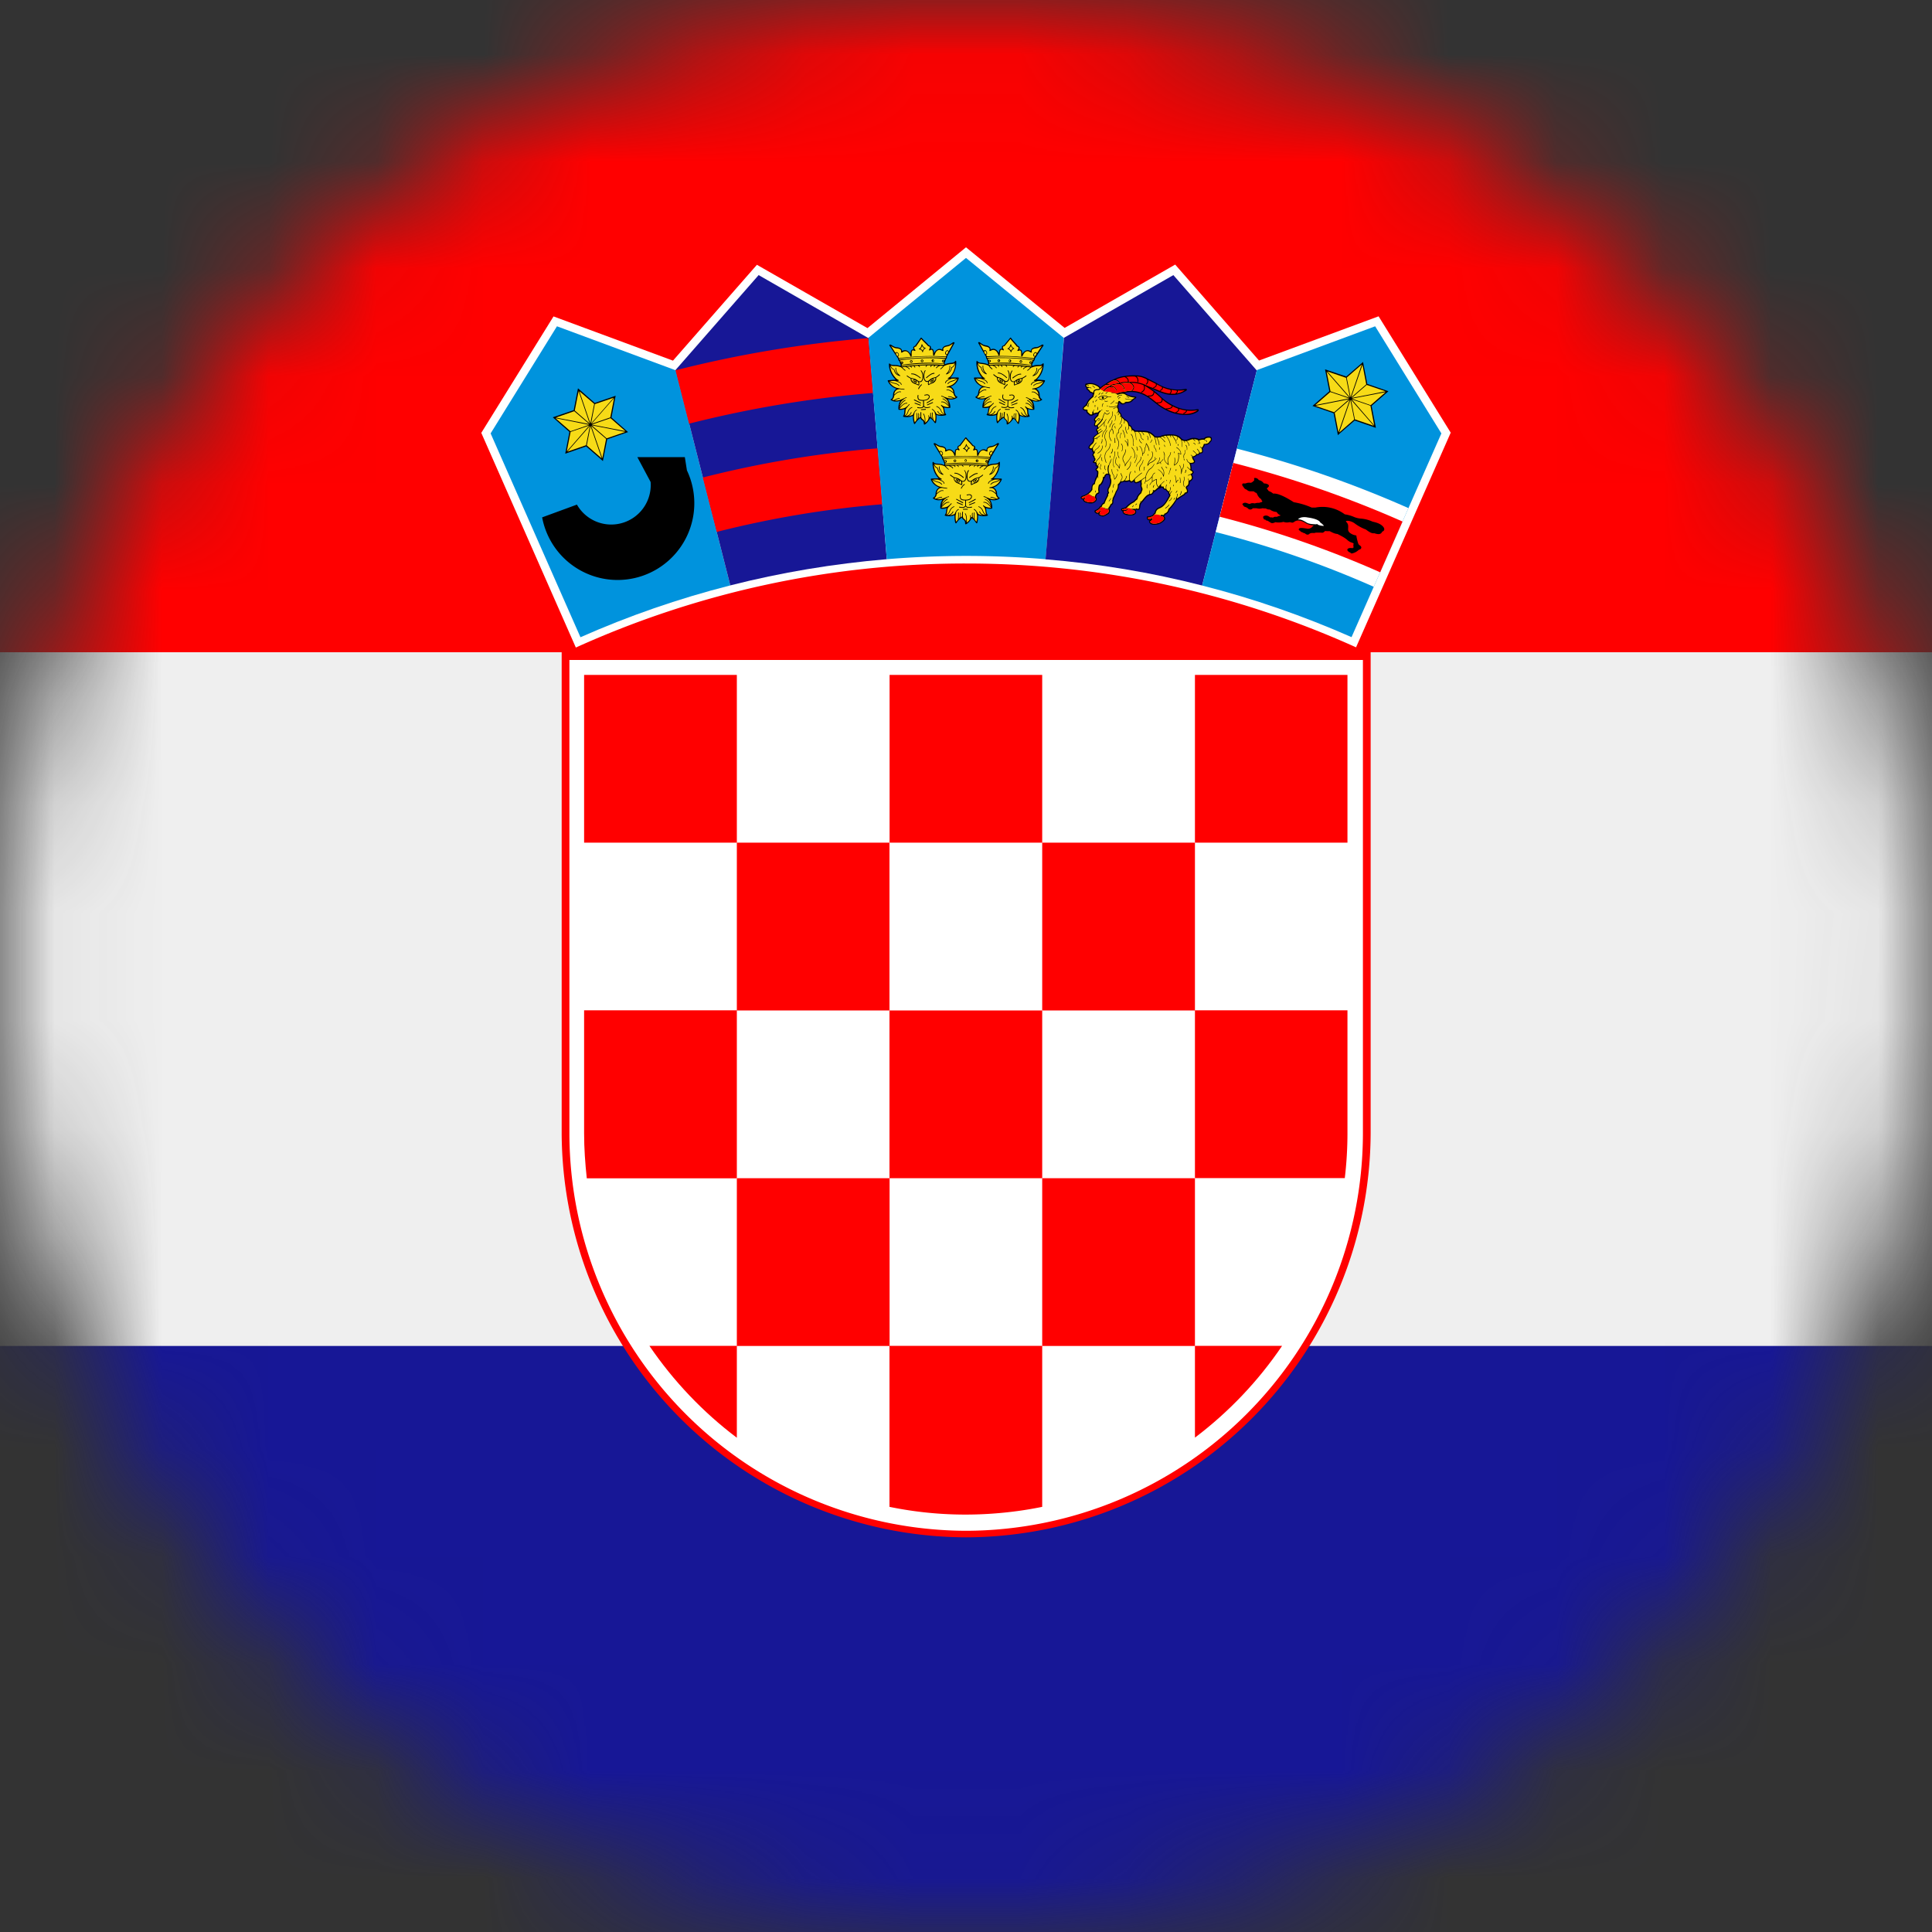 <svg width="18" height="18" fill="none" xmlns="http://www.w3.org/2000/svg"><rect width="100%" height="100%" fill="#333333" stroke="none"/><mask id="a" style="mask-type:alpha" maskUnits="userSpaceOnUse" x="0" y="0" width="18" height="18"><circle cx="9" cy="9" r="9" fill="#D9D9D9"/></mask><g mask="url(#a)"><path d="M28.385-.383h-38.77V19h38.77V-.383z" fill="#171796"/><path d="M28.385-.383h-38.77V12.54h38.77V-.383z" fill="#EFEFEF"/><path d="M28.385-.383h-38.77v6.46h38.77v-6.46zM9.001 14.323a3.78 3.78 0 0 0 3.769-3.768V6.077H5.233v4.478A3.78 3.78 0 0 0 9 14.323z" fill="red"/><path d="M9.001 14.262a3.707 3.707 0 0 0 3.697-3.696V6.149H5.305v4.417A3.707 3.707 0 0 0 9 14.262z" fill="#fff"/><path d="M6.865 6.288H5.442v1.563h1.423V6.288zM6.865 9.414h1.422V7.851H6.865v1.563zM5.442 10.558c0 .142.01.282.025.42h1.398V9.413H5.442v1.144zM9.71 9.414H8.287v1.563H9.71V9.414zM9.71 12.54h1.423v-1.563H9.71v1.563z" fill="red"/><path d="M11.133 13.394c.315-.238.59-.527.812-.855h-.812v.855zM6.865 12.54h1.423v-1.563H6.865v1.563zM6.051 12.54c.223.327.498.617.814.855v-.856h-.814z" fill="red"/><path d="M9.247 14.102c.157-.011.312-.032.463-.063v-1.5H8.287v1.5a3.516 3.516 0 0 0 .96.063zM12.529 10.977a3.55 3.55 0 0 0 .025-.42V9.413h-1.421v1.563h1.396zM9.71 9.414h1.423V7.851H9.71v1.563zM9.71 6.288H8.288v1.563H9.71V6.288zM12.554 7.851V6.288h-1.421v1.563h1.421z" fill="red"/><path d="M12.634 6.031l.882-2-.672-1.084-1.114.412-.781-.894-1.03.59L9 2.304l-.918.753-1.03-.59-.782.893-1.113-.412-.673 1.085.881 2A8.794 8.794 0 0 1 9 5.25c1.294 0 2.524.28 3.634.781z" fill="#fff"/><path d="M6.294 3.447l-.001.002-1.104-.409-.618.998.237.538.6 1.361c.447-.198.913-.36 1.396-.483l-.51-2.007z" fill="#0093DD"/><path d="M6.23 4.434a.54.54 0 1 1-1.007.354.543.543 0 0 0 1.008-.354v0z" fill="#fff" stroke="#000" stroke-width="0.35"/><path d="M5.736 3.687l-.002.009-.037.194.148.13.007.006-.008.002-.187.065-.038.193-.002.01-.007-.007-.149-.13-.186.065-.009.003.002-.01.037-.193-.148-.13-.007-.006.009-.003.186-.064.038-.194.002-.009.007.006.149.13.187-.064.008-.003z" fill="#000"/><path d="M5.512 3.962l.14.122.174-.06-.314-.062zM5.513 3.956l.314.061-.139-.121-.175.06zM5.177 3.89l.313.061-.14-.12-.173.06zM5.489 3.958l-.314-.062.14.122.174-.06zM5.507 3.946l.21-.24-.175.059-.035.181zM5.281 4.205l.21-.241-.175.06-.035.18zM5.496 3.968l-.21.24.174-.06.036-.18zM5.721 3.709l-.21.24.175-.06.035-.18zM5.494 3.947l-.103-.303-.036.181.14.122zM5.606 4.271l-.104-.302-.035.181.139.121zM5.508 3.967l.104.302.035-.18-.14-.122zM5.397 3.642l.103.303.036-.182-.14-.12z" fill="#F7DB17"/><path d="M8.091 3.147l-.002.002-1.021-.586-.774.884.51 2.007c.472-.12.96-.202 1.458-.244l-.17-2.063z" fill="#171796"/><path d="M6.677 4.956a9.38 9.38 0 0 1 1.543-.258l-.043-.521c-.557.046-1.101.137-1.629.272l.13.507zM6.421 3.947a10.417 10.417 0 0 1 1.713-.286L8.09 3.15c-.614.051-1.214.152-1.796.3l.126.498z" fill="red"/><path d="M9.913 3.147l-.002.001L9 2.403l-.909.744.171 2.063a8.96 8.96 0 0 1 1.48 0l.17-2.063h.001z" fill="#0093DD"/><path d="M8.998 4.075c-.002 0-.004.001-.006.004l-.053.07c-.018.005-.023.016-.016.033-.025-.003-.027.018-.028.04-.024-.035-.05-.045-.078-.028-.001-.022-.018-.033-.042-.038a.08.08 0 0 1-.042-.014l-.016-.01c-.012-.008-.022 0-.017.007l.077.125c-.001.007 0 .014.008.02l.014.037-.003.011c-.021-.01-.043-.011-.064-.013-.016 0-.027-.004-.034-.013-.006-.006-.01-.002-.01.008a.2.2 0 0 0 .058.143c-.022 0-.044 0-.066.002-.008 0-.01.004-.007.01.012.029.032.055.078.073a.063.063 0 0 0-.034.05c0 .021-.007.036-.02.043-.006.003-.008.007-.002.01.024.018.054.019.085.011a.134.134 0 0 0-.019.082.1.1 0 0 0 .06-.005.094.094 0 0 0-.006.03.077.077 0 0 1-.01.032c-.003.003-.006.008 0 .01a.142.142 0 0 0 .088-.005c0 .024 0 .047.007.07.002.005.007.01.012.002a.173.173 0 0 1 .05-.05.035.035 0 0 0 .016.021c.009.006.014.017.014.033 0 .003 0 .006.004.009.014 0 .049-.036.056-.057.02.011.027.023.042.044.005.007.01.003.012-.003a.27.27 0 0 0 .007-.069c.025.01.055.013.087.005.007-.002.004-.007 0-.01a.09.09 0 0 1-.01-.035c-.001-.013-.002-.022-.004-.027a.1.1 0 0 0 .058.005.134.134 0 0 0-.02-.082c.032.008.063.007.087-.01.006-.004.003-.008-.002-.01-.013-.008-.02-.023-.02-.044a.062.062 0 0 0-.035-.05.127.127 0 0 0 .079-.073c.002-.007 0-.01-.007-.01l-.068-.003a.201.201 0 0 0 .058-.143c0-.01-.004-.014-.009-.008-.007.009-.017.013-.033.014-.022.002-.042.002-.063.012l-.003-.01.014-.038c.008-.005.01-.012.009-.02.025-.041.049-.083.075-.124.005-.008-.005-.016-.017-.007l-.016.01a.08.08 0 0 1-.042.014c-.024.005-.04.016-.04.038-.029-.017-.055-.007-.079.03 0-.024-.004-.045-.029-.042.008-.016.002-.028-.017-.034-.017-.024-.043-.045-.061-.069-.003-.003-.005-.004-.007-.004z" fill="#000"/><path d="M9.24 4.208c-.004-.002-.011.002-.015.01-.004.007-.003.016.002.019.004.002.008 0 .011-.006l.003-.003v-.001c.004-.008.005-.016 0-.019zM8.761 4.208c.005-.002.012.002.016.01.004.007.004.016-.001.018-.005.003-.01-.002-.014-.01-.004-.007-.006-.015-.001-.018zM9.195 4.295a.006.006 0 0 0-.005.005c0 .003.002.006.005.006a.006.006 0 0 0 0-.011zM8.81 4.295a.006.006 0 1 0 0 .01.006.006 0 0 0 0-.01zM9.22 4.266a1.801 1.801 0 0 0-.433-.002c-.003 0-.002.009.001.008.073-.007.144-.01.216-.01.071 0 .142.003.213.012.004 0 .006-.008.003-.008z" fill="#F7DB17"/><path d="M8.785 4.258a2.226 2.226 0 0 1 .436.001l.01-.017a.011.011 0 0 1-.008 0c-.008-.004-.01-.016-.004-.027.005-.011.016-.017.023-.013.004.002.006.006.007.01l.042-.07c-.02.012-.031.02-.055.024-.027.004-.04.013-.036.03.004.014-.005.012-.019.005-.03-.017-.052.006-.062.033-.007.018-.015.018-.016 0l-.001-.02c-.002-.021-.008-.027-.02-.021-.016.007-.017.002-.014-.006.003-.006.008-.012.007-.021-.001-.007-.007-.009-.015-.01-.017-.023-.045-.046-.062-.07l-.053.07c-.008.001-.014.003-.015.01-.002.009.005.015.008.02.004.008.002.014-.013.006-.012-.006-.018 0-.02.021l-.001.02c-.001.019-.01.02-.016.001-.01-.027-.034-.05-.064-.033-.014.007-.02.01-.018-.006.003-.016-.01-.025-.037-.029-.024-.003-.036-.012-.055-.024l.04.065a.011.011 0 0 1 .005-.005c.007-.004.017.002.023.013.005.01.004.023-.004.026l-.003.001.01.016zM9.205 4.345h-.002c-.005.002-.008.007-.013.013a.17.17 0 0 1-.02.018c-.001 0-.003.001-.004-.001-.002-.002-.001-.003 0-.004a.174.174 0 0 0 .027-.026 1.387 1.387 0 0 0-.027-.003.093.093 0 0 0-.021.009.038.038 0 0 0-.013.012c-.001.001-.002.002-.005 0-.002 0-.002-.002 0-.003a.043.043 0 0 1 .014-.015.083.083 0 0 1 .01-.005l-.03-.002a.039.039 0 0 0-.011.01c-.001.002-.002.003-.005.002-.002-.002-.001-.003 0-.005a.047.047 0 0 1 .006-.007l-.022-.002h-.001a.032.032 0 0 0-.01.013c0 .001 0 .002-.003.001-.003 0-.002-.002-.002-.004a.041.041 0 0 1 .005-.007l.002-.004a1.94 1.94 0 0 0-.034 0 .033.033 0 0 0-.006.005.028.028 0 0 0-.005.006c0 .002-.001.003-.004.001-.003-.001-.002-.002-.001-.004a.032.032 0 0 1 .007-.009 2.152 2.152 0 0 0-.069 0l.002.002a.039.039 0 0 1 .006.007c0 .002.001.003-.001.004-.003.002-.004 0-.005 0a.028.028 0 0 0-.004-.007.033.033 0 0 0-.006-.005h-.035l.003.004a.034.034 0 0 1 .004.007c0 .002.001.003-.001.004-.003.001-.004 0-.004-.001a.032.032 0 0 0-.01-.013h-.023v.002a.042.042 0 0 1 .007.007c0 .002.002.003 0 .005-.003.001-.004 0-.005-.001a.04.04 0 0 0-.012-.011c-.01 0-.021 0-.032.002a.084.084 0 0 1 .012.005.042.042 0 0 1 .015.014c0 .002.002.003 0 .005-.003.001-.004 0-.005-.001a.037.037 0 0 0-.013-.012.098.098 0 0 0-.024-.01l-.026.002a.173.173 0 0 0 .028.028c.001 0 .003.002 0 .004-.001.002-.002.001-.003 0a.17.17 0 0 1-.02-.017l-.014-.014a.153.153 0 0 0-.055-.014c-.014-.001-.03 0-.043-.007a.097.097 0 0 0 .012.021.039.039 0 0 0 .02.014l.002.003a.077.077 0 0 0 .016.037c.005.006.01.01.018.014a.096.096 0 0 1-.017-.024.077.077 0 0 1-.007-.04c0-.002 0-.003.003-.003s.003.002.003.003a.07.07 0 0 0 .007.037.103.103 0 0 0 .028.034c.002.001 0 .006-.003.005a.075.075 0 0 1-.037-.022.081.081 0 0 1-.017-.038.045.045 0 0 1-.021-.016.094.094 0 0 1-.011-.02.187.187 0 0 0 .043.11.072.072 0 0 0 .025.02c.008.003.009.01-.002.01h-.01a.154.154 0 0 1 .022.01c.012.007.02.015.021.026 0 .001 0 .003-.002.003-.003 0-.003-.001-.004-.003 0-.008-.007-.015-.018-.021a.19.19 0 0 0-.038-.015h-.044a.106.106 0 0 0 .045.02.08.08 0 0 1 .022.008.064.064 0 0 1 .017.015c.001 0 .002.002 0 .004-.003.002-.003 0-.005 0a.054.054 0 0 0-.015-.013.076.076 0 0 0-.02-.008.135.135 0 0 1-.052-.024.115.115 0 0 0 .08.066l.005.001h.001a.34.34 0 0 0 .026.006l.025.003c.001 0 .003 0 .003.004 0 .003-.002.002-.004.002a.287.287 0 0 1-.042-.006h-.01c-.022.002-.04.022-.041.048v.002a.164.164 0 0 1 .026-.02c.01-.007.022-.01.034-.007.002 0 .003 0 .003.003-.001.003-.003.003-.004.002-.01-.002-.02 0-.03.007a.182.182 0 0 0-.03.024.054.054 0 0 1-.02.036c.006.003.01.006.015.004a.27.27 0 0 1 .025-.01.099.099 0 0 1 .027-.006c.002 0 .003 0 .004.003 0 .003-.002.003-.003.003a.09.09 0 0 0-.026.006.254.254 0 0 0-.021.008c.021.005.044 0 .064-.007l.013-.004.016-.008a.072.072 0 0 1 .017-.005c.002 0 .004 0 .004.002 0 .003-.001.004-.003.004a.038.038 0 0 0-.021.007c0 .002-.006.006-.012.01a.07.07 0 0 0-.026.034.116.116 0 0 0-.007.02.143.143 0 0 1 .02-.028.1.1 0 0 1 .032-.026c.002 0 .003 0 .004.002.002.003 0 .003-.001.004a.091.091 0 0 0-.031.024.142.142 0 0 0-.021.033l-.004.008a.22.22 0 0 1 .03-.03c.013-.009.028-.014.04-.012.002 0 .004 0 .003.004 0 .002-.002.002-.003.002-.011-.002-.024.003-.036.012a.263.263 0 0 0-.035.034.114.114 0 0 0 .052-.008c.009-.003.018-.013.023-.015a.12.12 0 0 1 .015-.016h.005c.002.003 0 .004 0 .005a.102.102 0 0 0-.019.02s0 .002-.002.002c-.006.006-.014.015-.016.022-.006.02-.003.036-.012.056a.059.059 0 0 0 .017-.013.066.066 0 0 0 .012-.022.07.07 0 0 1 .041-.042c.001-.001.003-.002.004.001 0 .003 0 .004-.002.004a.065.065 0 0 0-.037.039.071.071 0 0 1-.014.024.06.06 0 0 1-.015.012h.012c.007-.001.02-.007.026-.012a.05.05 0 0 0 .015-.02c0-.001.001-.003.004-.001.003 0 .002.002.002.004a.055.055 0 0 1-.017.022.05.05 0 0 1-.019.009c.016 0 .03-.004.045-.01.006-.002.008-.016.012-.02a.093.093 0 0 1 .01-.015.042.042 0 0 1 .016-.012c.001 0 .003-.001.004.002.001.002 0 .003-.002.004a.036.036 0 0 0-.013.01.086.086 0 0 0-.01.014c.002.007-.004.022-.005.03 0 .019 0 .038.006.058a.201.201 0 0 1 .015-.019v-.001a.305.305 0 0 0 .003-.063c0-.002 0-.003.003-.004.003 0 .003.001.003.003a.292.292 0 0 1-.002.058l.008-.01a.071.071 0 0 0 .005-.044c0-.002-.001-.003.002-.004.003 0 .003 0 .004.002a.068.068 0 0 1 0 .024.084.084 0 0 1-.004.02.242.242 0 0 1 .017-.012.272.272 0 0 1 .002-.04c0-.002 0-.004.004-.003.004 0 .004.002.003.004a.314.314 0 0 0-.001.04c0 .008.005.018.012.023a.04.04 0 0 1 .018.026.171.171 0 0 0 0-.038.09.09 0 0 0-.01-.036c-.001-.001-.002-.002 0-.004.003-.001.004 0 .005.001.006.01.01.023.011.038a.18.18 0 0 1 0 .047c.009-.008.036-.025.033-.057a.034.034 0 0 0-.003-.007c0-.002-.001-.003.001-.004.003-.002.004 0 .004 0a.043.043 0 0 1 .005.019l.005-.004.008.005a.07.07 0 0 1-.003-.041c0-.001 0-.003.004-.002.003 0 .002.002.002.003a.063.063 0 0 0-.001.022c0 .008.003.015.006.023v.002a.134.134 0 0 1 .007.007.293.293 0 0 1-.002-.057c0-.002 0-.003.004-.003.003 0 .002.002.002.003a.305.305 0 0 0 .003.063v.001l.015.019a.197.197 0 0 0 .006-.059c0-.007-.006-.021-.006-.029a.088.088 0 0 0-.01-.014.035.035 0 0 0-.013-.01c-.001 0-.002-.001-.001-.004 0-.003.002-.003.004-.002a.042.042 0 0 1 .015.012c.004.004.007.01.01.015.006 0 .008.017.014.02a.138.138 0 0 0 .043.01.05.05 0 0 1-.035-.031c0-.002-.001-.003.001-.004.003-.002.004 0 .005.001a.049.049 0 0 0 .014.02.084.084 0 0 0 .039.012.063.063 0 0 1-.029-.036.066.066 0 0 0-.037-.039c-.002 0-.003 0-.002-.004 0-.002.002-.002.004-.001.009.003.018.009.025.016a.071.071 0 0 1 .016.026.056.056 0 0 0 .03.035c-.01-.02-.007-.035-.013-.055-.003-.013-.022-.027-.018-.031.004-.005.012.008.023.012.017.006.035.01.052.008a.257.257 0 0 0-.035-.034c-.011-.009-.023-.014-.034-.012-.001 0-.003 0-.003-.002 0-.003 0-.004.002-.004.013-.002.026.003.039.013l.03.028-.003-.007a.147.147 0 0 0-.021-.033.096.096 0 0 0-.031-.024c-.002 0-.003-.001-.002-.004s.003-.002.004-.001a.101.101 0 0 1 .033.025.146.146 0 0 1 .02.03.108.108 0 0 0-.007-.022.071.071 0 0 0-.018-.028c-.006-.005-.02-.013-.02-.017l-.006-.002a.069.069 0 0 0-.016-.005c-.001 0-.003 0-.002-.004 0-.003.002-.003.003-.002.005 0 .011.002.018.005l.009.006c.005 0 .013.004.02.007.02.007.043.012.064.007a.243.243 0 0 0-.022-.008.09.09 0 0 0-.025-.005c-.002 0-.003 0-.003-.004 0-.003.002-.002.003-.002.01 0 .018.002.027.005a.267.267 0 0 1 .025.01c.006.003.01 0 .016-.004a.054.054 0 0 1-.02-.036.182.182 0 0 0-.03-.024c-.01-.006-.02-.01-.03-.006-.002 0-.003 0-.004-.003-.001-.002 0-.003.002-.003a.045.045 0 0 1 .035.006.159.159 0 0 1 .026.02c-.002-.027-.02-.047-.042-.048-.007 0-.018.002-.018-.003 0-.006.01-.004.023-.008a.115.115 0 0 0 .08-.066.133.133 0 0 1-.052.024.075.075 0 0 0-.02.008.058.058 0 0 0-.016.013c-.001 0-.002.002-.004 0-.003-.002-.002-.003 0-.004a.064.064 0 0 1 .016-.015.082.082 0 0 1 .022-.008.13.13 0 0 0 .046-.02h-.044a.2.2 0 0 0-.039.015c-.01.006-.018.013-.018.021 0 .002 0 .003-.003.003s-.003-.002-.003-.003c0-.01.01-.02.021-.026a.153.153 0 0 1 .023-.01h-.01c-.011 0-.011-.007-.002-.01a.071.071 0 0 0 .024-.02.2.2 0 0 0 .043-.109.092.092 0 0 1-.01.02.046.046 0 0 1-.022.015.072.072 0 0 1-.053.06c-.002 0-.004-.004-.002-.006a.098.098 0 0 0 .026-.032.072.072 0 0 0 .007-.037c0-.002 0-.004.003-.004s.003.001.003.003a.077.077 0 0 1-.007.04.095.095 0 0 1-.017.024.061.061 0 0 0 .018-.014.078.078 0 0 0 .017-.037s0-.002.002-.002a.04.04 0 0 0 .02-.014.095.095 0 0 0 .012-.022c-.014.006-.03.006-.044.007a.151.151 0 0 0-.053.015z" fill="#F7DB17"/><path d="M9.2 4.328a1.894 1.894 0 0 0-.392 0c-.003 0-.002.003-.002.005s.003.003.011.002a1.987 1.987 0 0 1 .38.001c.003 0 .008-.008.002-.008z" fill="#F7DB17"/><path fill-rule="evenodd" clip-rule="evenodd" d="M8.81 4.321c.064-.007.13-.01.194-.01.065 0 .13.004.194.012L9.2 4.31a.012.012 0 0 1-.006.001.012.012 0 1 1 .01-.016l.007-.017a1.798 1.798 0 0 0-.418 0l.006.015a.012.012 0 1 1 .006.018l.003.009zm.293-.04a.012.012 0 1 0 0 .024.012.012 0 0 0 0-.024zm0 .007a.006.006 0 0 0 0 .01.006.006 0 0 0 .005-.005.006.006 0 0 0-.005-.005zm-.104-.01a.012.012 0 1 0 0 .024.012.012 0 0 0 0-.023zm0 .007a.006.006 0 1 0 0 .011.006.006 0 0 0 0-.011zm-.102-.004a.012.012 0 1 0 0 .024.012.012 0 0 0 0-.024zm0 .006a.006.006 0 0 0-.005.006c0 .003.002.006.005.006a.006.006 0 0 0 0-.012z" fill="#F7DB17"/><path d="M9.003 4.208a.03.03 0 0 0-.01-.017.033.033 0 0 0-.017-.008c-.003 0-.004-.006 0-.007a.03.03 0 0 0 .014-.013A.064.064 0 0 0 9 4.14c0-.003.006-.003.006 0a.042.042 0 0 0 .01.02c.005.006.011.01.018.013.003.001.002.006-.001.006a.021.021 0 0 0-.013.009.056.056 0 0 0-.01.021c0 .003-.006.003-.007 0zm.004-.011a.054.054 0 0 1 .007-.014.03.03 0 0 1 .01-.008.052.052 0 0 1-.02-.023.063.063 0 0 1-.008.015.043.043 0 0 1-.01.011.041.041 0 0 1 .02.019zM9.083 4.686l-.05.02s-.002.001-.004-.002c-.001-.003 0-.004.002-.005l.05-.02c.001 0 .003 0 .004.003s0 .004-.002.004zm.006-.03l-.058.03c-.002.001-.003.002-.005-.001s0-.004.002-.005l.057-.031c.002-.001.004-.002.005.001.002.003 0 .004-.001.005zm-.175-.007l.058.031c.001.001.003.002.001.005-.001.003-.003.002-.005.002l-.057-.032c-.002 0-.004-.002-.002-.005s.003-.002.005-.001zm.005.03l.05.02c0 .001.003.002.001.005-.001.003-.003.003-.004.002l-.05-.02c-.001 0-.003-.001-.002-.004.002-.004.003-.003.005-.002zm.021.042a.089.089 0 0 0 .035.003.023.023 0 0 0 .018-.014v-.047a.112.112 0 0 1-.03-.004.027.027 0 0 1-.018-.017.055.055 0 0 1 0-.031c0-.002 0-.004.004-.003.003 0 .003.003.002.004a.049.049 0 0 0 0 .027.02.02 0 0 0 .015.013.113.113 0 0 0 .058 0 .037.037 0 0 0 .019-.012.022.022 0 0 0 .005-.017.011.011 0 0 0-.005-.007.024.024 0 0 0-.012-.004c-.004 0-.009 0-.013.002l-.008.001c-.002 0-.003 0-.004-.003 0-.004.002-.004.003-.004l.007-.001a.067.067 0 0 1 .015-.002.03.03 0 0 1 .017.005.018.018 0 0 1 .007.012.03.03 0 0 1-.007.023.044.044 0 0 1-.022.014.113.113 0 0 1-.026.004v.048c.004.007.01.012.018.013.01.002.021 0 .035-.003.001 0 .003 0 .004.003 0 .003-.001.004-.003.004a.095.095 0 0 1-.037.003.03.03 0 0 1-.02-.013.03.03 0 0 1-.021.013.092.092 0 0 1-.037-.003c-.002 0-.004 0-.003-.004 0-.004.003-.003.004-.003zm.034.02h.039c.002 0 .004 0 .004.003 0 .004-.002.004-.004.004h-.038c-.002 0-.004 0-.004-.003 0-.004.002-.004.003-.004zM9.031 4.446a.258.258 0 0 1 .04-.028.068.068 0 0 1 .035-.01c.002 0 .003 0 .003.003 0 .004-.002.004-.003.004a.063.063 0 0 0-.031.01.241.241 0 0 0-.04.027c0 .001-.002.002-.004 0-.003-.003-.001-.005 0-.006zm-.058.006a.193.193 0 0 0-.042-.03.07.07 0 0 0-.035-.01c-.002 0-.004 0-.004-.003 0-.004.001-.004.003-.004a.077.077 0 0 1 .039.01c.015.008.03.018.044.031.001.002.003.003 0 .005-.002.003-.003.002-.005 0zm-.02.096a.09.09 0 0 1 .013-.021.127.127 0 0 1 .016-.016c.002-.002.003-.003.005 0 .003.003.001.004 0 .005a.118.118 0 0 0-.016.015.083.083 0 0 0-.012.02c0 .001-.001.003-.004.001-.004-.001-.003-.003-.002-.004zm.035-.166A.07.07 0 0 1 9 4.403a.085.085 0 0 1 .004.027.11.11 0 0 1 0 .024.053.053 0 0 1-.01.023.027.027 0 0 1-.031.01c.002.01.004.02 0 .03 0 .002-.003.002-.005.002a.284.284 0 0 0-.024-.011.14.14 0 0 1-.023-.011.053.053 0 0 1-.014-.012.037.037 0 0 1-.009-.016.078.078 0 0 1-.002-.017.22.22 0 0 1-.034-.023c0-.002-.002-.003 0-.005.003-.003.004-.002.006 0a.22.22 0 0 0 .034.023.11.11 0 0 1 .035.01.19.19 0 0 1 .03.019l.003.002.002.001c.005.003.01.003.015.002a.02.02 0 0 0 .011-.008.046.046 0 0 0 .008-.02.104.104 0 0 0 .001-.023.081.081 0 0 0-.003-.025.064.064 0 0 0-.01-.02c-.001 0-.002-.002 0-.004.003-.002.004 0 .006 0zm-.036.1a.178.178 0 0 0-.03-.018.108.108 0 0 0-.03-.01l.002.013a.03.03 0 0 0 .007.014.048.048 0 0 0 .013.01.14.14 0 0 0 .021.01.158.158 0 0 1 .022.01.052.052 0 0 0-.004-.026v-.003zm.075-.096a.062.062 0 0 0-.01.02.079.079 0 0 0-.003.024v.023a.048.048 0 0 0 .008.02.02.02 0 0 0 .012.008c.004.001.01 0 .014-.001l.003-.002.002-.002a.18.18 0 0 1 .03-.019.112.112 0 0 1 .036-.01.21.21 0 0 0 .034-.023c.001-.001.002-.003.005 0 .003.002.001.003 0 .005a.24.24 0 0 1-.034.024c0 .005 0 .01-.002.016a.038.038 0 0 1-.008.016.053.053 0 0 1-.015.012.145.145 0 0 1-.022.01.143.143 0 0 0-.025.012c-.002 0-.004 0-.005-.002-.004-.01-.002-.02 0-.03a.028.028 0 0 1-.015.001.027.027 0 0 1-.016-.01.053.053 0 0 1-.009-.024.111.111 0 0 1 0-.024c0-.01 0-.019.003-.027a.07.07 0 0 1 .01-.021c.002-.002.003-.003.006 0 .003.001.002.003 0 .004zm.09.068a.107.107 0 0 0-.03.01.178.178 0 0 0-.03.018v.003a.052.052 0 0 0-.004.025.341.341 0 0 1 .021-.009.14.14 0 0 0 .022-.01.047.047 0 0 0 .012-.01.032.032 0 0 0 .007-.014.068.068 0 0 0 .002-.013z" fill="#000"/><path fill-rule="evenodd" clip-rule="evenodd" d="M9.086 4.46a.02.02 0 1 0 0 .04.02.02 0 0 0 0-.04zm0 .006a.014.014 0 1 0 0 .028.014.014 0 0 0 0-.028zm0 .006a.008.008 0 1 0 0 .016.008.008 0 0 0 0-.016zm-.163-.012c.012 0 .02.01.02.02a.02.02 0 1 1-.02-.02zm0 .007a.014.014 0 0 1 0 .028.014.014 0 0 1 0-.028zm0 .005a.008.008 0 1 1 0 .017.008.008 0 0 1 0-.017z" fill="#000"/><path d="M8.582 3.146c-.001 0-.004.001-.006.005l-.05.07c-.018.007-.022.019-.014.034-.025-.001-.027.02-.028.043-.025-.035-.051-.044-.079-.027-.001-.021-.019-.031-.043-.035a.08.08 0 0 1-.042-.013l-.017-.01c-.012-.007-.021.001-.016.008l.081.122a.018.018 0 0 0 .01.02l.014.037-.002.01c-.022-.009-.043-.009-.064-.01-.016 0-.028-.003-.035-.011-.006-.006-.009-.003-.009.008a.2.2 0 0 0 .063.14 2.568 2.568 0 0 0-.066.005c-.008 0-.01.004-.007.01a.127.127 0 0 0 .081.07.063.063 0 0 0-.032.051c0 .022-.006.037-.018.045-.006.003-.008.006-.002.01.025.017.054.016.086.007a.134.134 0 0 0-.016.082.1.1 0 0 0 .058-.007.093.093 0 0 0-.004.03.077.077 0 0 1-.008.033c-.003.003-.006.008 0 .01a.142.142 0 0 0 .088-.008c0 .023.002.046.01.07.002.005.007.009.012.001a.173.173 0 0 1 .048-.051.035.035 0 0 0 .016.02c.01.005.015.016.016.032 0 .003 0 .006.004.009.014 0 .047-.039.054-.06.02.011.028.023.043.043.006.007.01.002.013-.003a.27.27 0 0 0 .003-.07.142.142 0 0 0 .088.002c.006-.002.003-.007 0-.01a.09.09 0 0 1-.012-.035c-.002-.012-.002-.021-.005-.027a.1.1 0 0 0 .059.003.134.134 0 0 0-.024-.08c.032.006.063.004.087-.015.005-.004.003-.007-.003-.01-.013-.006-.02-.021-.022-.043a.062.062 0 0 0-.036-.048.127.127 0 0 0 .076-.076c.002-.007 0-.01-.007-.01h-.069a.201.201 0 0 0 .053-.145c0-.01-.004-.014-.01-.008-.006.01-.016.014-.032.016-.021.002-.042.004-.062.014l-.004-.01c.004-.013.01-.026.013-.039.008-.005.01-.012.008-.02l.07-.127c.005-.007-.005-.015-.017-.006l-.015.01a.08.08 0 0 1-.042.016c-.023.006-.039.018-.04.04-.028-.016-.053-.005-.076.032-.002-.023-.005-.044-.03-.04.006-.017 0-.028-.019-.033-.018-.024-.045-.044-.064-.067-.003-.003-.005-.004-.007-.004z" fill="#000"/><path d="M8.83 3.27c-.005-.002-.012.002-.016.01-.003.008-.002.017.003.02.004.001.008-.002.012-.007l.002-.003v-.001c.003-.008.004-.016 0-.019H8.83zM8.35 3.288c.006-.003.013.001.017.009.004.007.004.016 0 .019-.006.003-.01-.002-.015-.01-.004-.007-.006-.015-.001-.018zM8.788 3.358a.006.006 0 0 0-.006.006c0 .003.003.006.006.005a.006.006 0 0 0 0-.011zM8.402 3.373a.006.006 0 0 0-.005.006.006.006 0 0 0 .01 0 .005.005 0 0 0-.005-.006zM8.812 3.328a1.8 1.8 0 0 0-.433.015c-.003 0-.002.009.001.008.072-.01.144-.016.216-.019a1.79 1.79 0 0 1 .213.004c.004 0 .005-.007.003-.008z" fill="#F7DB17"/><path d="M8.377 3.337a2.223 2.223 0 0 1 .435-.015l.01-.018a.011.011 0 0 1-.009 0c-.007-.003-.01-.015-.004-.026.005-.011.015-.017.022-.014.004.002.006.006.007.01l.04-.072c-.02.013-.03.022-.055.026-.026.005-.038.015-.034.031.004.015-.005.013-.019.006-.03-.015-.051.009-.06.036-.007.018-.015.018-.017 0l-.001-.02c-.003-.02-.01-.027-.022-.02-.015.008-.016.003-.013-.005.002-.006.008-.013.005-.022 0-.006-.006-.008-.014-.008-.019-.023-.047-.045-.065-.068l-.05.072c-.009 0-.014.003-.015.01-.001.009.006.015.009.02.004.008.002.013-.013.006-.013-.005-.018 0-.02.022v.02c0 .019-.008.02-.016.002-.011-.027-.035-.049-.065-.031-.013.008-.019.01-.017-.005.001-.016-.012-.025-.039-.028-.024-.002-.036-.01-.056-.022l.042.064a.011.011 0 0 1 .005-.006c.007-.004.018.002.024.013.005.01.004.022-.003.026l-.003.001.01.015zM8.8 3.408l-.003.001c-.004.002-.007.007-.012.013a.168.168 0 0 1-.02.018c0 .001-.002.002-.004 0s0-.003 0-.004a.173.173 0 0 0 .027-.028l-.028-.001a.093.093 0 0 0-.02.01.038.038 0 0 0-.013.012c-.001.001-.002.003-.004.001-.003-.001-.002-.003-.002-.004a.043.043 0 0 1 .015-.015.083.083 0 0 1 .01-.005l-.03-.001a.04.04 0 0 0-.01.011c-.003.001-.003.002-.006 0-.002 0-.002-.002 0-.003a.046.046 0 0 1 .005-.008 1.78 1.78 0 0 0-.023 0 .032.032 0 0 0-.008.012c0 .001-.001.003-.004.002s-.003-.003-.002-.004a.042.042 0 0 1 .004-.008l.002-.003a1.9 1.9 0 0 0-.032 0H8.64a.032.032 0 0 0-.01.012c-.001.002-.002.003-.004.002-.003-.002-.002-.003-.002-.005a.032.032 0 0 1 .006-.007l.002-.002a2.109 2.109 0 0 0-.07.002l.002.002a.038.038 0 0 1 .006.007c.001.002.002.003 0 .005-.003.001-.004 0-.005-.001a.028.028 0 0 0-.011-.01l-.002-.002-.033.002a.034.034 0 0 1 .008.01c0 .003.001.004-.002.005-.002.001-.003 0-.004-.001a.032.032 0 0 0-.01-.013l-.023.002.001.001a.042.042 0 0 1 .007.007c0 .002.001.003-.001.005-.002.001-.003 0-.004-.001a.04.04 0 0 0-.012-.01v-.001a1.76 1.76 0 0 0-.032.003.082.082 0 0 1 .012.006.042.042 0 0 1 .015.013c.001.002.002.003 0 .005-.003.001-.004 0-.005-.001a.037.037 0 0 0-.013-.012.097.097 0 0 0-.024-.009 1.099 1.099 0 0 0-.026.004.174.174 0 0 0 .029.026c.001 0 .002.002 0 .004-.001.003-.002.002-.004.001a.17.17 0 0 1-.02-.017l-.014-.013a.153.153 0 0 0-.055-.012c-.015 0-.03 0-.044-.006a.096.096 0 0 0 .012.021.039.039 0 0 0 .02.014c.002 0 .003.001.003.002.003.015.01.027.018.036.005.006.011.01.018.014a.095.095 0 0 1-.017-.023.077.077 0 0 1-.009-.04c0-.002 0-.003.003-.003s.003.002.003.003a.07.07 0 0 0 .008.037.103.103 0 0 0 .03.032c.002.002 0 .006-.003.005a.075.075 0 0 1-.038-.02.08.08 0 0 1-.018-.038.045.045 0 0 1-.022-.015.094.094 0 0 1-.012-.019c.004.041.02.076.048.107a.072.072 0 0 0 .025.02c.009.003.01.01-.002.01h-.01a.155.155 0 0 1 .023.01c.012.006.021.014.022.025 0 .001 0 .003-.002.003-.003 0-.004-.001-.004-.003 0-.008-.008-.015-.019-.02a.19.19 0 0 0-.039-.014c-.015 0-.03 0-.044.002a.106.106 0 0 0 .046.018.08.08 0 0 1 .023.008.064.064 0 0 1 .017.013c.001.001.002.003 0 .005s-.003 0-.004 0a.055.055 0 0 0-.016-.013.075.075 0 0 0-.021-.007.12.12 0 0 1-.053-.022.115.115 0 0 0 .083.063l.006.001a.343.343 0 0 0 .026.005l.025.002c.002 0 .003 0 .003.003s-.002.003-.003.003a.289.289 0 0 1-.042-.005.076.076 0 0 1-.01.002c-.022.002-.04.023-.04.048v.002a.163.163 0 0 1 .025-.021c.011-.007.023-.011.035-.008.001 0 .003 0 .002.003 0 .003-.002.003-.004.003-.01-.003-.02 0-.03.007a.182.182 0 0 0-.029.025.054.054 0 0 1-.018.037c.006.003.01.006.016.004a.268.268 0 0 1 .024-.012.099.099 0 0 1 .027-.006c.001 0 .003 0 .003.003s-.001.003-.003.003a.09.09 0 0 0-.025.006.25.25 0 0 0-.02.01.117.117 0 0 0 .063-.01l.012-.005.017-.008a.071.071 0 0 1 .017-.006c.001 0 .003 0 .003.002 0 .004 0 .004-.002.004a.038.038 0 0 0-.021.008c0 .002-.006.006-.012.01a.07.07 0 0 0-.025.035.116.116 0 0 0-.006.021c.005-.01.011-.02.019-.03a.1.1 0 0 1 .032-.026s.002-.001.004.001c.001.003 0 .004-.002.005a.092.092 0 0 0-.03.025.142.142 0 0 0-.02.033l-.003.009a.22.22 0 0 1 .03-.03c.012-.01.026-.017.04-.015 0 0 .002 0 .002.003s-.002.003-.004.003c-.01-.002-.023.004-.035.013a.264.264 0 0 0-.033.036.114.114 0 0 0 .051-.01c.009-.003.017-.014.023-.016a.13.13 0 0 1 .014-.016c.001-.001.002-.002.005 0 .002.002 0 .003 0 .004a.101.101 0 0 0-.018.02c0 .002-.001.002-.002.002-.006.007-.014.016-.016.024-.004.02 0 .035-.01.055a.059.059 0 0 0 .017-.013.066.066 0 0 0 .011-.022.069.069 0 0 1 .04-.044c.001 0 .002-.001.004.001 0 .003 0 .004-.002.004a.065.065 0 0 0-.036.04.071.071 0 0 1-.013.025.06.06 0 0 1-.014.013l.012-.002c.007 0 .02-.007.026-.012a.05.05 0 0 0 .014-.02c0-.002 0-.003.004-.002.003.001.002.003.001.004a.055.055 0 0 1-.015.023.05.05 0 0 1-.019.01.138.138 0 0 0 .045-.012c.006-.002.007-.016.011-.02a.093.093 0 0 1 .01-.016.042.042 0 0 1 .015-.012c.001-.001.002-.002.004.001 0 .003 0 .004-.002.004a.036.036 0 0 0-.013.011.086.086 0 0 0-.009.014c.002.007-.004.022-.004.03 0 .02.002.039.008.058a.201.201 0 0 1 .015-.019v-.001a.306.306 0 0 0 0-.064c0-.001 0-.003.003-.003s.003.001.003.002a.29.29 0 0 1 0 .058c.005-.004.005-.004.007-.01a.071.071 0 0 0 .004-.044c0-.002 0-.003.002-.004.003 0 .003 0 .004.002a.068.068 0 0 1 .002.024.084.084 0 0 1-.004.02.239.239 0 0 1 .017-.013.279.279 0 0 1 0-.04c0-.002 0-.004.004-.003.004 0 .004.002.003.004v.041c.001.007.006.017.013.021a.04.04 0 0 1 .02.026.171.171 0 0 0-.002-.039.09.09 0 0 0-.012-.034c-.001-.002-.002-.003 0-.005.003-.001.004 0 .005.001.006.01.01.023.013.038a.181.181 0 0 1 0 .046c.01-.008.036-.026.032-.058a.033.033 0 0 0-.003-.007c0-.001-.001-.003.001-.004.003-.001.004 0 .004.001a.043.043 0 0 1 .006.018l.005-.004.007.005a.07.07 0 0 1-.004-.041c0-.002 0-.003.004-.003.003 0 .002.002.002.004a.062.062 0 0 0 0 .022.077.077 0 0 0 .007.022v.003a.142.142 0 0 1 .007.006.295.295 0 0 1-.004-.057c0-.002 0-.003.004-.003.003 0 .002.002.002.003v.032l.006.031v.001l.015.018a.197.197 0 0 0 .004-.059c0-.007-.007-.021-.007-.028a.088.088 0 0 0-.01-.014.035.035 0 0 0-.014-.01c-.001 0-.003-.001-.002-.004s.003-.002.004-.002a.042.042 0 0 1 .016.012c.004.004.008.009.01.014.006 0 .009.017.015.02a.138.138 0 0 0 .044.008.05.05 0 0 1-.036-.03c-.001-.001-.002-.003.001-.004s.003 0 .004.001a.049.049 0 0 0 .015.02c.009.005.029.01.04.01a.063.063 0 0 1-.03-.035.066.066 0 0 0-.04-.037c-.001 0-.002-.001-.001-.004 0-.003.002-.002.003-.002.01.003.018.008.026.016a.071.071 0 0 1 .017.025.056.056 0 0 0 .03.034c-.01-.02-.007-.035-.013-.055-.004-.012-.024-.026-.02-.03.004-.005.013.008.024.011.017.005.035.01.052.006a.257.257 0 0 0-.036-.033c-.012-.008-.023-.012-.034-.01-.002 0-.003 0-.004-.002 0-.003 0-.004.002-.004.013-.003.026.002.04.011.01.008.02.016.03.028l-.003-.008a.147.147 0 0 0-.022-.032.096.096 0 0 0-.032-.023c-.002 0-.003 0-.002-.004.001-.002.003-.002.004-.001a.101.101 0 0 1 .034.024.146.146 0 0 1 .02.029.108.108 0 0 0-.007-.022.07.07 0 0 0-.019-.027c-.006-.005-.02-.012-.02-.016l-.006-.002a.069.069 0 0 0-.016-.005c-.002 0-.003 0-.003-.003s.002-.003.003-.003c.005 0 .011.003.018.005l.01.006c.004 0 .013.003.02.006.02.007.043.01.064.005a.243.243 0 0 0-.022-.008.09.09 0 0 0-.026-.004c-.001 0-.003 0-.003-.003s.002-.003.003-.003c.01 0 .019.002.028.004a.266.266 0 0 1 .025.01c.006.002.01-.001.015-.005a.054.054 0 0 1-.02-.035.182.182 0 0 0-.032-.024c-.01-.005-.02-.008-.03-.005-.002 0-.003.001-.004-.002-.001-.002 0-.003.002-.003a.045.045 0 0 1 .035.005c.01.005.018.012.027.02v-.002c-.003-.026-.021-.045-.044-.046-.007 0-.018.003-.018-.002 0-.006.01-.005.022-.01a.115.115 0 0 0 .078-.068.133.133 0 0 1-.051.026.074.074 0 0 0-.02.008.058.058 0 0 0-.015.014c-.001.001-.002.002-.005 0-.002-.001-.001-.002 0-.004a.064.064 0 0 1 .016-.015.082.082 0 0 1 .022-.01.13.13 0 0 0 .045-.02h-.044a.202.202 0 0 0-.038.017c-.01.007-.017.014-.018.022 0 .002 0 .004-.003.003-.003 0-.003-.001-.003-.003 0-.01.009-.02.02-.027a.155.155 0 0 1 .023-.01.34.34 0 0 1-.01 0c-.011 0-.011-.006-.003-.01A.07.07 0 0 0 8.86 3.5a.2.2 0 0 0 .04-.11.092.092 0 0 1-.011.02.046.046 0 0 1-.02.016.081.081 0 0 1-.016.038.072.072 0 0 1-.035.024c-.003 0-.005-.004-.003-.006a.098.098 0 0 0 .025-.033.071.071 0 0 0 .006-.038c0-.001 0-.003.003-.003s.003.001.003.002a.077.077 0 0 1-.006.04.095.095 0 0 1-.016.026.06.06 0 0 0 .018-.015.077.077 0 0 0 .015-.038s0-.002.002-.002a.04.04 0 0 0 .02-.015.095.095 0 0 0 .01-.022c-.013.007-.028.007-.043.009a.152.152 0 0 0-.053.016z" fill="#F7DB17"/><path d="M8.793 3.391a1.897 1.897 0 0 0-.392.015c-.002 0-.001.003 0 .005 0 .002.003.003.01.002a1.984 1.984 0 0 1 .38-.014c.004.001.008-.008.002-.008z" fill="#F7DB17"/><path fill-rule="evenodd" clip-rule="evenodd" d="M8.403 3.4a1.514 1.514 0 0 1 .389-.013l.002-.013a.012.012 0 0 1-.005.002.012.012 0 1 1 .01-.017l.005-.016a1.798 1.798 0 0 0-.418.014l.007.016a.012.012 0 1 1 .007.018l.003.008zm.292-.051a.012.012 0 1 0 0 .023.012.012 0 0 0 0-.023zm0 .006a.006.006 0 0 0 0 .011.006.006 0 0 0 .006-.006.006.006 0 0 0-.006-.005zm-.104-.005a.012.012 0 1 0 0 .024.012.012 0 0 0 0-.024zm0 .006a.006.006 0 1 0 0 .012.006.006 0 0 0 0-.012zm-.101 0a.012.012 0 1 0 0 .024.012.012 0 0 0 0-.024zm0 .006a.006.006 0 0 0-.006.006c0 .003.003.006.006.006a.006.006 0 0 0 0-.012z" fill="#F7DB17"/><path d="M8.593 3.279a.031.031 0 0 0-.01-.017.033.033 0 0 0-.019-.007c-.003 0-.004-.006 0-.007a.03.03 0 0 0 .014-.013.064.064 0 0 0 .008-.025c0-.003.006-.004.007 0a.042.042 0 0 0 .01.02c.005.005.012.01.019.012.003 0 .002.006 0 .006a.021.021 0 0 0-.014.009.056.056 0 0 0-.009.022c0 .003-.005.003-.006 0zm.003-.012a.054.054 0 0 1 .007-.014.03.03 0 0 1 .009-.008.052.052 0 0 1-.022-.022.063.063 0 0 1-.006.015.042.042 0 0 1-.01.012c.005.001.01.004.013.007a.038.038 0 0 1 .009.01zM8.69 3.754l-.048.021c-.002 0-.003.002-.005-.002-.001-.003 0-.004.002-.004l.049-.022c.001 0 .003-.001.004.002.002.003 0 .004-.001.005zm.005-.032l-.057.034c-.001 0-.003.002-.004-.002-.002-.003 0-.004 0-.004l.057-.034c.002 0 .003-.002.005.001s0 .004-.001.005zm-.175 0l.06.03s.002.001 0 .005c0 .003-.002.002-.004.001l-.06-.029s-.002-.002 0-.005c0-.003.002-.002.004-.001zm.006.031l.05.018c.002 0 .004.001.002.005 0 .003-.002.002-.004.002l-.05-.018c-.002 0-.004-.001-.002-.005 0-.003.002-.002.004-.002zm.023.04a.09.09 0 0 0 .035.003.023.023 0 0 0 .017-.015L8.6 3.734c-.01 0-.02 0-.029-.003a.027.027 0 0 1-.02-.016.055.055 0 0 1-.001-.032c0-.002 0-.003.004-.003.004.001.003.003.003.005a.049.049 0 0 0 .001.027.02.02 0 0 0 .015.012.113.113 0 0 0 .058-.002.037.037 0 0 0 .018-.013.022.022 0 0 0 .005-.017.011.011 0 0 0-.005-.007.023.023 0 0 0-.012-.003c-.005 0-.01 0-.014.002a.144.144 0 0 1-.007.001c-.002 0-.004 0-.004-.003s.001-.004.003-.004l.007-.001a.068.068 0 0 1 .015-.003.03.03 0 0 1 .016.005.018.018 0 0 1 .008.012.03.03 0 0 1-.006.022.044.044 0 0 1-.021.015.114.114 0 0 1-.026.005l.001.046v.002c.005.008.01.012.02.013.008.001.02 0 .033-.004.002-.001.004-.001.005.002 0 .003-.001.004-.003.004a.095.095 0 0 1-.037.005.03.03 0 0 1-.02-.012.03.03 0 0 1-.02.013.092.092 0 0 1-.038-.001c-.002 0-.004 0-.003-.004 0-.004.002-.004.004-.003zm.035.02l.038-.003c.002 0 .004 0 .004.004 0 .003-.001.003-.003.004l-.039.002c-.001 0-.003 0-.003-.004 0-.003.001-.003.003-.003zM8.63 3.516a.258.258 0 0 1 .039-.03.068.068 0 0 1 .034-.012c.002 0 .003 0 .003.004s-.001.004-.003.004a.063.063 0 0 0-.03.01.241.241 0 0 0-.039.03c-.001 0-.002.002-.005-.001-.002-.003 0-.004 0-.005zm-.058.007a.193.193 0 0 0-.044-.028.07.07 0 0 0-.035-.008c-.002 0-.003 0-.004-.003 0-.004.001-.004.003-.004a.077.077 0 0 1 .04.008c.014.007.03.018.045.03 0 .001.002.002 0 .005s-.004.001-.005 0zm-.017.097a.09.09 0 0 1 .012-.021.128.128 0 0 1 .016-.017c.002-.001.003-.003.005 0 .003.003.001.004 0 .005a.119.119 0 0 0-.015.016.083.083 0 0 0-.011.02c-.001.001-.002.003-.005.002-.003-.002-.003-.003-.002-.005zm.03-.167a.07.07 0 0 1 .011.02.085.085 0 0 1 .005.027.11.11 0 0 1 0 .024.053.053 0 0 1-.008.024.027.027 0 0 1-.031.011c.003.01.005.02.001.03a.004.004 0 0 1-.005.002.291.291 0 0 0-.024-.01.139.139 0 0 1-.023-.01.053.053 0 0 1-.015-.011.037.037 0 0 1-.01-.016.078.078 0 0 1-.002-.017.217.217 0 0 1-.035-.022c-.001-.001-.002-.002 0-.005.003-.003.004-.001.005 0a.218.218 0 0 0 .035.022.11.11 0 0 1 .036.009c.01.004.02.01.03.017.002 0 .003.001.003.002l.003.002c.005.001.01.002.014 0a.02.02 0 0 0 .012-.008.047.047 0 0 0 .007-.02V3.5a.081.081 0 0 0-.005-.025.064.064 0 0 0-.01-.019c-.001-.001-.002-.002 0-.005.003-.002.004 0 .005 0v.001zm-.033.101a.178.178 0 0 0-.03-.017.108.108 0 0 0-.03-.008c0 .005 0 .01.002.013a.03.03 0 0 0 .007.013.048.048 0 0 0 .013.01.14.14 0 0 0 .022.01.16.16 0 0 1 .022.008.052.052 0 0 0-.005-.026v-.003zm.07-.098a.062.062 0 0 0-.008.02.079.079 0 0 0-.003.024c0 .008 0 .015.002.023a.048.048 0 0 0 .009.02.02.02 0 0 0 .012.007c.004.001.01 0 .014-.002l.002-.002s.002 0 .003-.002a.18.18 0 0 1 .03-.02.112.112 0 0 1 .034-.01.209.209 0 0 0 .033-.025c.002-.002.003-.003.005 0 .003.002.002.003 0 .005a.238.238 0 0 1-.033.025v.016a.038.038 0 0 1-.009.017.053.053 0 0 1-.013.012.145.145 0 0 1-.023.011.145.145 0 0 0-.024.012c-.002.001-.004 0-.005-.001-.004-.01-.003-.02 0-.03a.028.028 0 0 1-.016.002.027.027 0 0 1-.016-.01.053.053 0 0 1-.01-.024.112.112 0 0 1-.002-.024c0-.01 0-.018.003-.026a.07.07 0 0 1 .01-.022c0-.002.002-.003.005-.001s.002.003 0 .005zm.093.065a.107.107 0 0 0-.03.01.178.178 0 0 0-.028.02l-.001.002a.052.052 0 0 0-.003.026l.01-.005a.145.145 0 0 1 .012-.005.139.139 0 0 0 .02-.011.047.047 0 0 0 .013-.01.032.032 0 0 0 .006-.014l.001-.013z" fill="#000"/><path fill-rule="evenodd" clip-rule="evenodd" d="M8.684 3.527a.02.02 0 1 0 .002.041.02.02 0 0 0-.002-.041zm0 .006a.014.014 0 1 0 .002.029.014.014 0 0 0-.001-.029zm0 .006a.008.008 0 1 0 .001.017.008.008 0 0 0 0-.017zm-.162-.006a.02.02 0 0 1 .022.02.02.02 0 1 1-.022-.02zm0 .007a.014.014 0 0 1 .001.028.014.014 0 0 1 0-.028zm0 .006c.005 0 .009.003.01.008a.008.008 0 1 1-.01-.008z" fill="#000"/><path d="M9.415 3.146c-.001 0-.004 0-.006.004l-.055.067c-.019.005-.024.016-.017.032-.025-.003-.029.018-.03.04-.023-.037-.049-.048-.078-.032 0-.022-.016-.033-.04-.039a.08.08 0 0 1-.041-.015l-.016-.011c-.012-.01-.022-.002-.017.006l.072.128a.018.018 0 0 0 .008.02l.012.038-.004.01c-.02-.01-.042-.012-.063-.014-.016-.002-.027-.006-.034-.015-.005-.006-.008-.003-.009.008a.2.2 0 0 0 .052.144h-.067c-.007 0-.009.003-.007.01.011.03.03.056.076.076a.063.063 0 0 0-.036.048c-.002.022-.009.037-.022.043-.006.003-.008.006-.003.01.024.019.054.02.085.014a.134.134 0 0 0-.022.08.1.1 0 0 0 .06-.002.093.093 0 0 0-.007.03.077.077 0 0 1-.01.032c-.004.003-.007.007 0 .01.03.01.06.007.087-.002-.001.024-.002.047.004.07.002.006.007.01.012.003a.173.173 0 0 1 .053-.047.035.035 0 0 0 .014.02c.009.006.013.017.013.034 0 .003 0 .006.003.009.014 0 .05-.035.059-.055.019.012.026.024.04.045.005.008.01.004.012-.001a.27.27 0 0 0 .01-.07c.024.011.054.016.086.008.007-.001.004-.006.001-.01a.09.09 0 0 1-.01-.035c0-.012 0-.021-.002-.027a.1.1 0 0 0 .058.007.134.134 0 0 0-.017-.082c.031.009.063.01.087-.008.006-.003.004-.006-.002-.01-.012-.007-.018-.023-.018-.044a.062.062 0 0 0-.032-.051.127.127 0 0 0 .081-.07c.002-.007 0-.01-.007-.01-.022-.002-.045-.005-.068-.006a.2.2 0 0 0 .064-.14c0-.01-.003-.015-.009-.009-.007.008-.017.013-.034.013-.02 0-.041 0-.063.01l-.002-.011c.004-.013.01-.025.016-.037.008-.005.01-.011.009-.02.027-.04.052-.08.08-.12.005-.008-.005-.017-.017-.009l-.017.01a.08.08 0 0 1-.042.012c-.024.004-.04.015-.042.037-.028-.018-.054-.01-.08.026 0-.023-.001-.044-.027-.042.008-.016.003-.028-.015-.035-.017-.024-.042-.046-.06-.071-.002-.003-.004-.005-.006-.005z" fill="#000"/><path d="M9.653 3.288c-.005-.002-.013.002-.017.009-.004.008-.003.017.002.02.003.001.008 0 .011-.006l.003-.003v-.001c.004-.008.006-.016 0-.018zM9.173 3.27c.006-.002.012.002.016.01.003.008.003.016-.002.019-.005.002-.01-.003-.014-.01-.003-.009-.005-.016 0-.019zM9.604 3.373a.005.005 0 1 0 0 .011.005.005 0 0 0 .005-.005.006.006 0 0 0-.005-.006zM9.218 3.358a.006.006 0 0 0-.005.006c0 .003.002.005.005.005a.005.005 0 0 0 .006-.005.005.005 0 0 0-.006-.006zM9.63 3.345a1.8 1.8 0 0 0-.433-.018c-.002 0-.002.009.001.008.073-.004.145-.005.216-.002.071.002.142.009.213.02.004 0 .005-.007.003-.008z" fill="#F7DB17"/><path d="M9.196 3.32a2.227 2.227 0 0 1 .435.018l.01-.017h-.008c-.007-.004-.008-.016-.002-.027.006-.01.016-.016.023-.012.004.002.006.006.006.011l.046-.07c-.02.013-.032.02-.057.023-.027.003-.04.012-.036.028.003.015-.006.012-.02.004-.029-.017-.051.005-.063.032-.008.017-.016.016-.016-.002v-.02c-.001-.02-.008-.027-.02-.021-.016.006-.017.001-.013-.007.003-.005.009-.011.007-.02 0-.007-.006-.01-.014-.01-.016-.024-.043-.048-.06-.072l-.055.067c-.008 0-.014.003-.015.01-.002.008.004.014.007.02.003.008.002.013-.013.005-.012-.006-.018 0-.021.02a.343.343 0 0 0-.002.02c-.002.019-.01.019-.016.001-.01-.027-.032-.051-.063-.036-.014.007-.02.009-.017-.006.003-.016-.01-.026-.036-.03-.024-.005-.035-.014-.054-.027l.037.067a.011.011 0 0 1 .005-.006c.008-.003.018.003.023.015.005.01.003.022-.005.026h-.003l.01.016zM9.612 3.423l-.002.001c-.005.002-.008.006-.014.012a.17.17 0 0 1-.02.017c-.002 0-.003.002-.005 0-.001-.003 0-.004.001-.005a.174.174 0 0 0 .028-.025 1.41 1.41 0 0 0-.027-.004.092.092 0 0 0-.022.008.038.038 0 0 0-.013.012c-.001.001-.002.002-.005 0-.002-.001-.001-.002 0-.004a.043.043 0 0 1 .015-.013.082.082 0 0 1 .01-.005l-.03-.003a.04.04 0 0 0-.012.01c0 .001-.002.002-.004 0-.002-.001-.002-.002 0-.004a.046.046 0 0 1 .006-.007 1.77 1.77 0 0 0-.023-.002.032.032 0 0 0-.01.012c0 .001 0 .002-.003.001s-.002-.002-.002-.004a.04.04 0 0 1 .005-.007l.002-.003a1.869 1.869 0 0 0-.034-.002.032.032 0 0 0-.011.01c0 .002-.002.003-.004.002-.003-.002-.002-.003-.001-.005a.032.032 0 0 1 .006-.007l.002-.001-.035-.002-.035-.001.002.002a.039.039 0 0 1 .006.007c0 .002.001.003-.001.004-.003.002-.004 0-.005 0a.028.028 0 0 0-.004-.007.033.033 0 0 0-.006-.005l-.002-.001h-.033a.034.034 0 0 1 .007.011c0 .001.001.003-.002.004-.002 0-.003 0-.004-.002a.033.033 0 0 0-.01-.013h-.022l.001.001a.042.042 0 0 1 .006.008s.002.002-.001.004c-.003.001-.003 0-.004-.001a.04.04 0 0 0-.011-.012l-.032.001a.084.084 0 0 1 .011.006.042.042 0 0 1 .015.015c0 .001.001.003-.002.004-.002.002-.003 0-.004-.001a.037.037 0 0 0-.012-.013.097.097 0 0 0-.024-.01l-.025.001a.175.175 0 0 0 .027.029s.002.002 0 .004-.003.001-.005 0a.17.17 0 0 1-.02-.018l-.011-.014a.153.153 0 0 0-.055-.016c-.015-.002-.03-.002-.043-.01a.096.096 0 0 0 .01.023.039.039 0 0 0 .02.014l.002.003a.077.077 0 0 0 .015.037c.005.006.01.011.017.015a.095.095 0 0 1-.015-.024.077.077 0 0 1-.006-.04c0-.002 0-.004.003-.003.003 0 .003.002.003.003a.07.07 0 0 0 .006.037.103.103 0 0 0 .026.035c.002.001 0 .006-.003.005a.075.075 0 0 1-.036-.024.081.081 0 0 1-.015-.038.045.045 0 0 1-.021-.017.094.094 0 0 1-.01-.02.187.187 0 0 0 .039.11.072.072 0 0 0 .023.022c.01.004.01.01-.002.01h-.01a.155.155 0 0 1 .022.01c.012.008.02.017.02.027 0 .002 0 .003-.002.003-.003 0-.004-.001-.004-.003 0-.008-.007-.015-.017-.022a.19.19 0 0 0-.038-.016l-.044-.002a.105.105 0 0 0 .045.022.08.08 0 0 1 .022.01c.006.003.012.009.016.014 0 .001.002.003 0 .005-.003.001-.004 0-.005-.001a.054.054 0 0 0-.015-.014.075.075 0 0 0-.02-.008.135.135 0 0 1-.05-.026.115.115 0 0 0 .076.069c.003 0 .005 0 .006.002h.001a.345.345 0 0 0 .025.006l.025.004c.002 0 .003 0 .003.004 0 .003-.002.003-.004.002-.009 0-.016-.002-.025-.004a.42.42 0 0 1-.016-.004h-.01c-.023.001-.041.02-.044.047v.001a.163.163 0 0 1 .027-.02c.011-.005.023-.008.035-.005.001 0 .003.001.002.004 0 .003-.002.003-.004.002-.01-.003-.02 0-.03.005a.182.182 0 0 0-.031.023.054.054 0 0 1-.021.035c.005.004.01.007.015.005l.025-.009a.099.099 0 0 1 .028-.004c.001 0 .003 0 .003.003s-.002.003-.003.003a.09.09 0 0 0-.026.004.252.252 0 0 0-.021.008.117.117 0 0 0 .064-.005L9.2 3.7l.016-.007a.072.072 0 0 1 .018-.005c.001 0 .003 0 .003.003s-.001.003-.003.003a.038.038 0 0 0-.021.007c0 .002-.007.005-.013.009a.07.07 0 0 0-.028.033.115.115 0 0 0-.006.021.143.143 0 0 1 .02-.028.1.1 0 0 1 .034-.024c.001-.001.003-.001.004.001 0 .003 0 .004-.002.004a.092.092 0 0 0-.032.023.142.142 0 0 0-.022.032l-.004.008a.219.219 0 0 1 .032-.028c.013-.01.027-.014.04-.011.002 0 .003 0 .003.003-.001.003-.003.003-.004.003-.011-.003-.024.002-.036.01a.262.262 0 0 0-.036.033.114.114 0 0 0 .052-.006c.009-.002.018-.012.023-.014a.125.125 0 0 1 .016-.015c.001 0 .003-.002.005 0 .001.003 0 .004-.001.005a.101.101 0 0 0-.019.019s-.001.002-.002.001c-.006.007-.015.015-.017.023-.007.02-.004.035-.014.054a.059.059 0 0 0 .017-.012.066.066 0 0 0 .013-.021.069.069 0 0 1 .043-.04c.001-.001.003-.002.004 0 0 .004-.001.004-.002.005a.065.065 0 0 0-.039.037.071.071 0 0 1-.015.023.06.06 0 0 1-.015.012h.012c.007 0 .02-.006.027-.01a.05.05 0 0 0 .015-.02c0-.001.001-.003.004-.001.003.001.002.003.002.004a.05.05 0 0 1-.036.03c.014 0 .029-.003.044-.008.006-.002.009-.016.013-.02a.092.092 0 0 1 .01-.014.041.041 0 0 1 .017-.012c.001 0 .003-.001.004.002 0 .003 0 .003-.002.004a.036.036 0 0 0-.014.01.086.086 0 0 0-.01.013c0 .007-.005.022-.006.03a.196.196 0 0 0 .003.058.204.204 0 0 1 .016-.018V3.91a.302.302 0 0 0 .006-.063c0-.002 0-.003.003-.004.003 0 .003.002.003.003v.033a.29.29 0 0 1-.005.025c.006-.004.006-.004.008-.01a.071.071 0 0 0 .007-.044c0-.001 0-.003.002-.003.003 0 .004 0 .004.002a.067.067 0 0 1 0 .024.083.083 0 0 1-.005.02.244.244 0 0 1 .018-.012.275.275 0 0 1 .002-.04c0-.002.001-.003.005-.003.004.001.004.003.003.005a.319.319 0 0 0-.003.04c0 .008.004.018.011.023a.04.04 0 0 1 .017.027.171.171 0 0 0 .002-.039.09.09 0 0 0-.01-.035c0-.002-.001-.003.002-.004.002-.002.003 0 .004 0 .005.012.009.024.01.039a.18.18 0 0 1-.003.046c.01-.007.037-.023.036-.055a.033.033 0 0 0-.003-.007c0-.002 0-.003.002-.004.003-.002.003 0 .004.001a.042.042 0 0 1 .004.018l.005-.003.008.005a.07.07 0 0 1-.001-.041c0-.002 0-.003.003-.002.003 0 .003.002.002.003a.063.063 0 0 0-.002.022c0 .008.003.016.006.023v.003a.136.136 0 0 1 .007.006.298.298 0 0 1 0-.057c0-.001 0-.003.003-.002.003 0 .003.002.003.003a.305.305 0 0 0 0 .064c.006.006.01.012.014.02a.196.196 0 0 0 .009-.059c0-.007-.006-.022-.005-.03a.088.088 0 0 0-.01-.014.035.035 0 0 0-.012-.01c-.002-.001-.003-.002-.002-.005.002-.002.003-.002.004-.001.006.002.011.007.016.012l.009.016c.005 0 .007.017.013.02.014.006.028.01.043.012a.05.05 0 0 1-.034-.033c0-.001-.001-.003.001-.004.003 0 .004 0 .004.002a.049.049 0 0 0 .014.02.084.084 0 0 0 .038.014.063.063 0 0 1-.027-.037.066.066 0 0 0-.036-.04c-.001-.001-.003-.002-.002-.004.002-.003.003-.003.004-.002.01.004.018.01.025.017a.071.071 0 0 1 .015.027c.003.009.006.016.011.022.004.005.01.01.017.014-.01-.02-.005-.036-.01-.056-.003-.012-.021-.027-.017-.031.004-.005.012.009.023.013a.113.113 0 0 0 .051.01.257.257 0 0 0-.033-.036c-.011-.009-.023-.014-.034-.013-.001 0-.003 0-.003-.002 0-.003.001-.004.003-.004.013-.002.025.004.037.014.01.009.019.018.029.03l-.003-.008a.147.147 0 0 0-.02-.033.096.096 0 0 0-.03-.025c0-.001-.002-.002 0-.004 0-.003.002-.002.003-.002a.101.101 0 0 1 .032.027c.008.009.014.02.019.03a.108.108 0 0 0-.006-.022.071.071 0 0 0-.017-.028c-.006-.006-.02-.014-.02-.018l-.005-.003a.07.07 0 0 0-.016-.005c-.001 0-.003 0-.002-.004 0-.003.002-.002.003-.002.005 0 .011.003.018.006l.009.006c.005 0 .013.005.02.008.019.008.041.014.063.01a.243.243 0 0 0-.021-.01.09.09 0 0 0-.025-.006c-.002 0-.003 0-.003-.003s.002-.003.003-.003c.01 0 .018.003.027.007l.024.01c.006.004.01 0 .016-.003a.054.054 0 0 1-.018-.036.181.181 0 0 0-.03-.026c-.01-.006-.02-.01-.03-.007 0 0-.002 0-.003-.002 0-.003 0-.004.002-.004a.045.045 0 0 1 .035.008.159.159 0 0 1 .025.021v-.001c0-.026-.018-.047-.04-.05-.007 0-.018.002-.017-.003 0-.006.01-.004.022-.007a.115.115 0 0 0 .083-.063.133.133 0 0 1-.053.022.074.074 0 0 0-.021.007.058.058 0 0 0-.016.012c0 .001-.002.003-.004 0-.002-.001-.001-.002 0-.004a.064.064 0 0 1 .017-.013.082.082 0 0 1 .023-.008.13.13 0 0 0 .046-.018l-.044-.002a.202.202 0 0 0-.04.014c-.01.005-.017.012-.018.02 0 .002 0 .003-.004.003-.003 0-.003-.002-.002-.003 0-.011.01-.02.022-.026a.155.155 0 0 1 .023-.009h-.01c-.011 0-.01-.007-.002-.01a.071.071 0 0 0 .025-.02.2.2 0 0 0 .048-.106.092.092 0 0 1-.012.018.046.046 0 0 1-.022.015.081.081 0 0 1-.018.038.072.072 0 0 1-.037.02c-.002 0-.004-.003-.002-.005a.098.098 0 0 0 .028-.032.072.072 0 0 0 .008-.037c0-.001 0-.003.003-.003s.003.001.003.003a.077.077 0 0 1-.009.04.095.095 0 0 1-.017.023.061.061 0 0 0 .018-.013.078.078 0 0 0 .018-.037l.002-.002a.04.04 0 0 0 .02-.013.095.095 0 0 0 .013-.022c-.013.006-.029.005-.044.006a.151.151 0 0 0-.053.013z" fill="#F7DB17"/><path d="M9.607 3.406a1.893 1.893 0 0 0-.392-.015c-.002 0-.002.003-.002.005s.004.003.012.003a1.99 1.99 0 0 1 .38.015c.003.001.007-.008.002-.008z" fill="#F7DB17"/><path fill-rule="evenodd" clip-rule="evenodd" d="M9.217 3.385a1.514 1.514 0 0 1 .388.016l.004-.012a.012.012 0 0 1-.006.001.012.012 0 1 1 .011-.016l.007-.016a1.799 1.799 0 0 0-.417-.017l.005.016a.012.012 0 1 1 .006.018l.002.01zm.295-.029a.012.012 0 1 0-.001.024.012.012 0 0 0 0-.024zm0 .006a.006.006 0 0 0 0 .012.006.006 0 0 0 .005-.006.006.006 0 0 0-.005-.006zm-.103-.012a.012.012 0 1 0 0 .024.012.012 0 0 0 0-.024zm0 .006a.006.006 0 1 0-.001.011.006.006 0 0 0 0-.011zm-.102-.008a.012.012 0 1 0-.001.024.012.012 0 0 0 0-.024zm0 .006a.006.006 0 0 0-.006.006c0 .003.002.005.005.005a.006.006 0 0 0 0-.011z" fill="#F7DB17"/><path d="M9.416 3.279a.03.03 0 0 0-.01-.017.033.033 0 0 0-.017-.01c-.003 0-.003-.005 0-.006a.03.03 0 0 0 .015-.012.064.064 0 0 0 .01-.024c0-.003.007-.003.007 0a.042.042 0 0 0 .008.02.045.045 0 0 0 .018.014c.003.001.002.006 0 .007a.021.021 0 0 0-.014.007.056.056 0 0 0-.01.021c-.002.003-.007.003-.007 0zm.003-.011a.054.054 0 0 1 .009-.014.03.03 0 0 1 .01-.008.052.052 0 0 1-.02-.023.063.063 0 0 1-.008.015.043.043 0 0 1-.011.01.039.039 0 0 1 .02.02zM9.477 3.76l-.05.017c-.002 0-.003.002-.004-.002-.002-.003 0-.004.002-.004l.05-.018c.001 0 .003-.001.004.002s0 .004-.002.004zm.007-.031l-.06.029s-.002.001-.004-.002 0-.004.002-.005l.059-.029c.001 0 .003-.002.004.002.002.003 0 .004-.001.005zm-.175-.013l.057.033c.002.001.003.002.001.005s-.003.002-.005.001l-.056-.033c-.002-.001-.003-.002-.001-.005.001-.003.003-.002.004-.001zm.004.03l.049.022c.001.001.003.002.002.005-.002.003-.004.002-.005.002l-.049-.022c-.001 0-.003-.001-.002-.005.002-.003.003-.002.005-.001zm.02.043a.089.089 0 0 0 .034.004.023.023 0 0 0 .019-.013l.002-.047a.11.11 0 0 1-.03-.005.027.027 0 0 1-.018-.018.055.055 0 0 1 .001-.031c0-.002.001-.004.005-.003.003.001.003.003.002.005a.049.049 0 0 0-.001.027.02.02 0 0 0 .014.013.113.113 0 0 0 .059.002.037.037 0 0 0 .018-.011.022.022 0 0 0 .006-.017.011.011 0 0 0-.004-.007.024.024 0 0 0-.012-.005c-.005 0-.01 0-.014.002a.14.14 0 0 1-.007 0c-.002 0-.004 0-.004-.003s.001-.004.003-.004h.007l.015-.002a.03.03 0 0 1 .016.006.018.018 0 0 1 .008.013.03.03 0 0 1-.008.022.044.044 0 0 1-.023.013.113.113 0 0 1-.026.003l-.002.046v.002c.004.008.01.012.018.014.009.002.02 0 .034-.002.002 0 .004 0 .004.003s0 .004-.003.004a.095.095 0 0 1-.037.002.03.03 0 0 1-.02-.014.03.03 0 0 1-.02.012.092.092 0 0 1-.038-.004c-.002 0-.003-.001-.002-.005 0-.003.002-.003.004-.002zm.033.021l.039.001c.002 0 .003 0 .003.004 0 .003-.002.003-.003.003h-.039c-.002 0-.003 0-.003-.004s.001-.004.003-.004zM9.434 3.518a.258.258 0 0 1 .042-.027.068.068 0 0 1 .034-.009c.002 0 .004 0 .004.004s-.002.003-.004.003a.063.063 0 0 0-.031.008.241.241 0 0 0-.04.027c-.002 0-.003.002-.006-.001-.002-.003 0-.004.001-.005zm-.058.003a.193.193 0 0 0-.041-.032.07.07 0 0 0-.035-.01c-.001 0-.003 0-.003-.004 0-.003.001-.004.003-.004.01 0 .024.004.038.012.015.008.03.02.043.033.002.001.003.002 0 .005-.002.002-.004.001-.005 0zm-.024.095a.09.09 0 0 1 .014-.02.127.127 0 0 1 .017-.016c.002 0 .003-.002.005 0 .002.004 0 .005 0 .006a.119.119 0 0 0-.017.015.083.083 0 0 0-.013.018c0 .002-.001.004-.004.002s-.003-.003-.002-.005zm.042-.164a.07.07 0 0 1 .01.022.085.085 0 0 1 .003.026c0 .008 0 .016-.002.024a.053.053 0 0 1-.01.023.027.027 0 0 1-.032.01c.003.009.004.02 0 .029a.004.004 0 0 1-.005.001.289.289 0 0 0-.024-.011.14.14 0 0 1-.023-.012.053.053 0 0 1-.014-.013.037.037 0 0 1-.007-.016.078.078 0 0 1-.002-.017.221.221 0 0 1-.033-.025c0-.001-.002-.002 0-.005.003-.002.004 0 .006 0a.219.219 0 0 0 .033.024.11.11 0 0 1 .035.013.19.19 0 0 1 .03.02l.002.001.002.002c.005.003.01.003.015.002a.02.02 0 0 0 .011-.007.046.046 0 0 0 .01-.02.103.103 0 0 0 0-.023c.001-.01 0-.017-.002-.025a.064.064 0 0 0-.009-.02s-.002-.002.001-.004.004 0 .005 0zm-.04.099a.178.178 0 0 0-.029-.02.108.108 0 0 0-.03-.01c0 .004 0 .009.002.013a.03.03 0 0 0 .006.013.048.048 0 0 0 .012.01.14.14 0 0 0 .021.012.157.157 0 0 1 .021.01.053.053 0 0 0-.002-.026v-.002zm.078-.094a.062.062 0 0 0-.01.02.079.079 0 0 0-.005.024.103.103 0 0 0 0 .022c0 .008.003.015.007.021a.02.02 0 0 0 .012.009c.004.001.01 0 .014-.001l.003-.002.002-.002a.179.179 0 0 1 .031-.017.112.112 0 0 1 .036-.01.209.209 0 0 0 .035-.021c.001-.001.002-.002.005 0 .002.003.001.004 0 .005a.237.237 0 0 1-.035.022.078.078 0 0 1-.003.017.038.038 0 0 1-.009.016.053.053 0 0 1-.015.011.146.146 0 0 1-.023.01.15.15 0 0 0-.025.01c-.001 0-.004 0-.004-.002-.004-.01-.002-.02.001-.03a.028.028 0 0 1-.015 0 .027.027 0 0 1-.016-.01.053.053 0 0 1-.008-.025v-.023c0-.01.002-.02.005-.027a.07.07 0 0 1 .012-.02c0-.002.002-.004.005-.001.002.002.001.003 0 .005zm.087.072a.107.107 0 0 0-.03.008.177.177 0 0 0-.03.018l-.001.002a.052.052 0 0 0-.005.026.32.32 0 0 1 .022-.009.139.139 0 0 0 .022-.01.047.047 0 0 0 .013-.009.031.031 0 0 0 .007-.013.067.067 0 0 0 .003-.013z" fill="#000"/><path fill-rule="evenodd" clip-rule="evenodd" d="M9.488 3.533a.02.02 0 1 0-.001.041.02.02 0 0 0 .001-.04zm0 .007a.014.014 0 1 0-.001.028.014.014 0 0 0 0-.028zm0 .005a.008.008 0 1 0 0 .017.008.008 0 0 0 0-.017zm-.162-.018c.011 0 .02.01.02.022a.02.02 0 1 1-.02-.021zm0 .007a.014.014 0 1 1-.002.028.014.014 0 0 1 .002-.028zm0 .006c.004 0 .008.004.007.008a.008.008 0 1 1-.008-.008z" fill="#000"/><path d="M11.71 3.448l-.003.001-.775-.886-1.019.584-.172 2.064c.499.041.986.123 1.459.244l.51-2.007z" fill="#171796"/><path d="M10.114 3.575c.035-.008.07-.01.104.01a.072.072 0 0 1 .033.025.452.452 0 0 1 .049-.034.266.266 0 0 1 .072-.04.302.302 0 0 1 .11-.033.508.508 0 0 1 .116-.005.21.21 0 0 1 .093.028l.08.04a.365.365 0 0 0 .268.058c.018-.004.028.006.01.018-.134.082-.24.009-.329-.024a.651.651 0 0 1 .086.069.463.463 0 0 0 .14.097.338.338 0 0 0 .205.029c.012-.002.017 0 .017.005 0 .004-.001.012-.008.017a.194.194 0 0 1-.103.031.404.404 0 0 1-.21-.054c-.055-.03-.091-.065-.134-.097a.303.303 0 0 0-.12-.057.24.24 0 0 0-.118.003c.01.002.02.007.025.014.018.01.042.016.077.02.018.002.012.014-.016.029a.071.071 0 0 1-.066.03c-.04.026-.054.01-.067-.007a.117.117 0 0 1-.01.032.024.024 0 0 1 0 .017c.006.01.01.02.007.03.001.005.003.01.009.016a.04.04 0 0 1 .015.026c0 .007.004.013.01.018.007.007.015.012.023.022.024.009.035.027.039.05.018.007.025.02.029.035.01.005.02.01.025.019.037 0 .073 0 .106.003.032.004.057.023.08.049a.125.125 0 0 0 .048 0 .167.167 0 0 1 .053-.015.294.294 0 0 1 .093.003c.02.005.036.015.05.03.018.022.047.019.071.008a.11.11 0 0 1 .096.001.094.094 0 0 1 .044-.006.051.051 0 0 1 .04-.018c.022 0 .038.003.034.032-.001.007-.006.015-.012.017-.01.023-.03.03-.054.027a.05.05 0 0 1-.02.034c.012.035.001.049-.025.048-.005.01-.013.017-.027.015a.056.056 0 0 1-.035.02c.001.01.005.014.011.024.018.027-.008.038-.033.038a.114.114 0 0 1 .005.053c.025.015.028.031.005.047.017.029.01.05-.02.066-.001.016-.003.033-.014.042-.007.006-.018.008-.01.02.012.02.01.047-.01.048-.004 0-.007 0-.008.006 0 .003-.002.005-.005.007a.388.388 0 0 0-.063.042c-.003.002-.006.003-.01 0a.388.388 0 0 1-.069.094.059.059 0 0 1-.04.047.016.016 0 0 1-.012.014c.012.013.017.026.005.039a.119.119 0 0 1-.053.036c-.04.01-.066.008-.082-.007-.014-.014-.009-.024 0-.028-.024.002-.03-.012-.029-.03.002-.008.005-.007.013-.007.014 0 .026-.007.039-.01a.075.075 0 0 1 .02-.023c.004-.028.022-.044.046-.053a.143.143 0 0 0 .057-.05l.034-.059a.05.05 0 0 1-.01-.03.059.059 0 0 1-.023-.021c-.018-.002-.025-.01-.028-.02-.004 0-.008 0-.013-.002-.008.005-.017.01-.028.01a.277.277 0 0 1-.044.036c-.005.015-.016.02-.028.023-.037.004-.058.049-.078.067-.008.006-.013.017-.017.03-.002.023-.006.042-.019.042-.011 0-.013-.002-.014-.003h-.015c.01.012.012.025.003.037-.01.012-.022.015-.035.016a.144.144 0 0 1-.066-.008c-.018-.008-.02-.019-.02-.03-.013-.006-.016-.012-.014-.018.002-.008.009-.013.018-.01a.1.1 0 0 1 .024-.008.21.21 0 0 1 .074-.057.121.121 0 0 1 .027-.025c.004-.022.018-.04.037-.057a.08.08 0 0 1 .008-.024v-.012c-.006-.013-.01-.03-.005-.044a.054.054 0 0 1-.002-.021c-.044.025-.057.017-.062-.004-.016.013-.031.02-.042 0-.015.005-.03.01-.046.004a.105.105 0 0 1-.032.008.124.124 0 0 1-.02.028c0 .02-.006.039-.02.058a.366.366 0 0 1-.027.063.04.04 0 0 1-.005.02c.004.024-.004.036-.017.042a.097.097 0 0 1-.017.029l-.001.01c.005.013.006.027-.008.042a.41.41 0 0 1-.037.02c-.014.008-.027.004-.04 0-.021-.008-.02-.015-.017-.022a.026.026 0 0 1-.02 0l-.014-.01c-.005-.009-.007-.017.005-.023a.096.096 0 0 0 .034-.022c.004-.008.01-.015.016-.017.007-.015.015-.026.026-.029.008-.02.017-.04.028-.06.003-.005.006-.01.004-.017 0-.005 0-.01.005-.013.002-.002.007-.004.001-.007a.055.055 0 0 1 .007-.047c.011-.017.024-.058.012-.078a.113.113 0 0 1-.003-.035c-.004 0-.007 0-.011-.003-.01-.005-.017 0-.024.01-.005.013-.01.024-.016.024-.004.034-.02.06-.038.066a.118.118 0 0 0-.004.046c.002.016 0 .027-.008.03-.008.001-.016.006-.02.02-.002.004-.004.008-.004.013.012.012.008.028-.003.039-.025.025-.056.02-.09.011-.024-.01-.03-.02-.027-.03-.034-.003-.027-.029 0-.036a.14.14 0 0 0 .076-.056c.002-.033.01-.056.027-.06a.154.154 0 0 1 .017-.055.08.08 0 0 0 .01-.053c-.018-.012-.019-.024-.001-.037.005-.003.005-.006-.002-.01-.012-.001-.01-.012-.01-.022 0-.006-.003-.008-.008-.009-.025-.003-.02-.014-.008-.025.004-.005.007-.013.003-.016-.004-.002-.007-.011-.008-.019-.015-.012-.009-.024 0-.035a.044.044 0 0 1-.014-.031c-.029-.002-.04-.016-.024-.038a.14.14 0 0 1 .025-.026c.007-.01.013-.021.01-.032-.008-.021.019-.037.041-.054a.036.036 0 0 1-.005-.016c-.013-.013-.01-.024.005-.035a.043.043 0 0 1-.005-.017c-.032.006-.032-.013-.017-.043-.019-.011-.013-.03.02-.059 0-.006.002-.011.004-.015a.078.078 0 0 0-.04.012c-.013.009-.026.008-.039.002a.06.06 0 0 0-.017-.016.025.025 0 0 1-.009-.026c-.037.003-.044-.025-.022-.042a.069.069 0 0 0 .025-.031c.01-.026.032-.044.053-.062 0-.007.002-.014.004-.022a.063.063 0 0 0-.03-.011.047.047 0 0 0-.023-.026c-.007-.004-.01-.008-.005-.018-.02-.017-.015-.028-.01-.039z" fill="#000"/><path d="M10.795 4.542h-.007a.335.335 0 0 1-.032.028c-.01-.01-.023.001-.01.008l-.007.004c-.004.012-.008.017-.021.02h-.006a.136.136 0 0 1 .003-.031l-.001-.003c-.002 0-.003 0-.003.002a.169.169 0 0 0-.003.017v.016c-.033.01-.052.045-.075.07a.063.063 0 0 0-.018.031c-.002.007-.002.036-.009.037h-.01c-.004-.006-.008-.006-.014 0h-.04c-.009.01.014.006.026.014.006.003.008.01.006.019-.011.027-.074.018-.095.007-.01-.005-.01-.01-.01-.02h.014a.061.061 0 0 0 .022-.008c.002 0 .004-.002.002-.006-.003-.004-.005-.003-.007-.002a.051.051 0 0 1-.018.006l-.02.001h-.002c-.003-.002-.006-.004-.005-.007.002-.002.008 0 .01 0a.115.115 0 0 1 .028-.008.214.214 0 0 1 .074-.058c.01-.011.02-.02.031-.028.004-.026.017-.04.036-.057a.09.09 0 0 1 .01-.028V4.55c-.007-.014-.011-.026-.005-.041a.06.06 0 0 1-.002-.03v-.005a.304.304 0 0 1 .034-.024c0 .01 0 .022.002.033a.053.053 0 0 0-.008.01.021.021 0 0 0-.003.012s0 .002.002.002.002-.001.002-.002c0-.003 0-.006.002-.01a.047.047 0 0 1 .008-.009v-.001c.01 0 .02-.006.03-.014a.247.247 0 0 0 .027-.026v.043a.094.094 0 0 0-.022.028v.003h.003a.092.092 0 0 1 .02-.027c.002 0 .002-.001.002-.002a.126.126 0 0 1 .037-.021.114.114 0 0 0 0 .036.06.06 0 0 0 .022.037z" fill="#F7DB17"/><path d="M10.17 4.178c.001-.003.005-.007.007-.007a.24.24 0 0 1 .035-.047c0-.001.001-.002.003 0v.003a.233.233 0 0 0-.033.047v.006c.002.013.004.02.01.028l.002-.001a.056.056 0 0 1 .01-.016.067.067 0 0 1 .018-.014.07.07 0 0 0 .02-.026s0-.002.002-.001c.002 0 .002.002.001.003a.065.065 0 0 1-.021.027.062.062 0 0 0-.018.014.049.049 0 0 0-.008.013c.003.002.004.008.001.012-.008.013-.019.02-.002.03-.001.01.002.016.007.021.004.004.004.018-.006.028-.008.009-.002.006.007.007l.002.001a.17.17 0 0 1 .024-.032.08.08 0 0 0 .016-.02.05.05 0 0 0 .006-.02c0-.002 0-.003.002-.003s.002.002.002.003a.058.058 0 0 1-.006.022.087.087 0 0 1-.016.021.15.15 0 0 0-.024.03c.01.007.007.019.009.03l.006.001a.962.962 0 0 0 .006-.01l.01-.016c0-.001.001-.002.003 0 .002 0 .001.001 0 .002l-.01.016-.005.01c.006.006.006.015-.002.023-.016.012-.011.016.004.025a.095.095 0 0 1-.001.038v.013l.002.011c0 .002 0 .003-.002.003s-.002-.001-.002-.002l-.002-.012v-.003l-.002.006c-.01.023-.022.042-.024.068-.026.007-.022.032-.024.054a.158.158 0 0 1-.076.06c-.006.003-.021.006-.023.014 0 .003.01.009.017.005.018-.017.027-.007.006.01-.001.004 0 .007.003.01.02.017.065.023.086.01.016-.01.024-.021.01-.036.001-.021.01-.042.032-.048.002-.004.002-.013 0-.018a.14.14 0 0 1 .006-.052c0-.002.002-.004.006-.005.008-.002.024-.026.03-.05l.002-.015c.002-.009.005-.01.009-.005.004-.005.004-.009.006-.015.009-.012.021-.022.036-.015a.121.121 0 0 1-.003-.075c0-.002.002-.004.005-.004l.012-.03.013-.03h.003a2.69 2.69 0 0 0-.011.033c-.005.009-.01.019-.013.029v.004a.11.11 0 0 0 .005.077l.002.003c.007.004.006.005.006.014 0 .008 0 .015.003.023.013.026-.001.068-.014.089a.044.044 0 0 0-.006.034c.008.008.003.016-.004.021v.006a.034.034 0 0 1-.007.022c-.01.02-.02.042-.028.063-.017.005-.02.014-.026.03-.01.002-.01.005-.015.014a.109.109 0 0 1-.035.023c-.012.006 0 .01.008.016.007.006.017-.006.023-.015.006-.01.013-.007.009 0a.08.08 0 0 0-.01.028c-.002.007.025.012.03.012.015.001.035-.015.048-.023.01-.01.009-.02.004-.032v-.001a.08.08 0 0 1-.02-.002.138.138 0 0 1-.022-.008s-.002 0-.001-.002c0-.002.002-.002.003-.002a.127.127 0 0 0 .022.008.076.076 0 0 0 .019.001v-.01a.11.11 0 0 0 .02-.032c.017-.008.017-.017.015-.036a.036.036 0 0 0 .004-.02.41.41 0 0 0 .03-.065.082.082 0 0 0 .018-.059c.002-.008.005-.013.011-.013a.161.161 0 0 0 .012-.02h.003v-.002a.066.066 0 0 1 .004-.013.032.032 0 0 1 .006-.009.037.037 0 0 0 .003-.018.046.046 0 0 0-.007-.018.02.02 0 0 1-.004-.008c-.001-.003 0-.006.002-.009h.003c.002.002.001.003 0 .003-.001.002-.002.004-.001.005a.02.02 0 0 0 .004.006.05.05 0 0 1 .007.02c0 .007 0 .014-.004.021a.029.029 0 0 0-.005.009.067.067 0 0 0-.004.012v.001c.01 0 .018-.003.028-.008a.058.058 0 0 0 .014-.018.077.077 0 0 0 .008-.023s0-.002.003-.002c.002 0 .002.002.002.003a.082.082 0 0 1-.009.024.063.063 0 0 1-.01.015c.014.005.028 0 .042-.004a.177.177 0 0 1 0-.049.064.064 0 0 1 .013-.03h.003c.002.002.001.002 0 .003a.06.06 0 0 0-.011.028.165.165 0 0 0 0 .047c.006.01.01.017.022.01l.013-.01.003-.005a.532.532 0 0 1 .072-.062h.002c.002.003 0 .003 0 .004a.488.488 0 0 0-.066.056v.01c.002.014.004.023.024.015a.104.104 0 0 0 .023-.011.051.051 0 0 1 .013-.007.325.325 0 0 1 .039-.026.12.12 0 0 1 .005-.022.167.167 0 0 1 .03-.052.096.096 0 0 0 .044-.047c0-.001 0-.002.003-.002.002.001.001.002 0 .003a.098.098 0 0 1-.044.05.164.164 0 0 0-.029.05.112.112 0 0 0-.005.019h.002l-.001.004h-.001a.112.112 0 0 0 0 .033c.01 0 .019-.006.028-.013a.27.27 0 0 0 .029-.03.07.07 0 0 1 .01-.02.04.04 0 0 1 .016-.014l.003.001-.001.003a.034.034 0 0 0-.015.012.068.068 0 0 0-.009.02v.044l.001-.001a.136.136 0 0 1 .038-.02c.001 0 .003.001.002.003a.117.117 0 0 0 0 .038.056.056 0 0 0 .017.032.11.11 0 0 1 .02-.025.386.386 0 0 0 .021-.02l.009-.008s.001-.002.003 0v.003l-.01.008a.391.391 0 0 0-.009.009.122.122 0 0 0-.011.01V4.531a.07.07 0 0 0 .024.002c.002.018.004.02.02.021v-.018c0-.007.002-.014.005-.02 0-.001 0-.002.002-.001.002 0 .002.001.002.002a.078.078 0 0 0-.005.02.12.12 0 0 0 0 .017.046.046 0 0 0 .027.025.07.07 0 0 0 .008-.017.055.055 0 0 0 .002-.02s0-.002.002-.002c.003 0 .003.001.003.002 0 .007 0 .014-.003.02a.08.08 0 0 1-.01.021l-.001.001c0 .008.002.013.004.019a.126.126 0 0 1 .006-.012.067.067 0 0 1 .012-.015c0-.001.001-.002.003 0v.003a.066.066 0 0 0-.011.014.157.157 0 0 0-.007.014.081.081 0 0 0 .005.008c-.024.042-.05.1-.099.12-.025.01-.036.022-.04.049a.085.085 0 0 0-.023.025c-.016.005-.03.013-.049.013 0 .01.004.016.016.016.021-.01.026-.013.028-.011.003.002-.003.017-.02.03-.004.002-.004.003-.002.006.015.024.055.015.077.01a.1.1 0 0 0 .05-.038c.003-.007-.003-.016-.01-.024-.03.005-.025-.024.001-.012.01-.003.01-.003.013-.013.023-.009.033-.019.038-.044a.438.438 0 0 0 .065-.082c.005-.006.007-.016.006-.021a.045.045 0 0 0 .008-.017.067.067 0 0 0 .002-.019s0-.002.002-.002.002.001.003.002c0 .007-.001.013-.003.02a.217.217 0 0 1-.005.015c.002.003.002.006.006.005.02-.016.041-.028.063-.042.002-.01.008-.014.017-.014.004 0 .005-.001.006-.005.006-.012-.001-.021-.007-.032-.006-.016.004-.02.014-.028.011-.007.01-.029.01-.04h.001l-.001-.007a.1.1 0 0 0-.004-.013l.001-.003c.002 0 .003 0 .003.002l.004.013v.005c.011-.005.022-.011.026-.022.003-.013-.003-.025-.01-.036a.194.194 0 0 1-.024.01h-.002v-.003a.342.342 0 0 0 .029-.013.051.051 0 0 0 .012-.01c.008-.01-.012-.02-.02-.025h.001l-.03-.028V4.35h.003l.028.025a.112.112 0 0 0-.004-.046l-.005-.014a.045.045 0 0 1-.019-.017.042.042 0 0 1-.006-.02s0-.002.002-.002.002.001.002.002c0 .007.002.013.006.018.003.006.008.01.016.014.009.005.026.002.036-.002.014-.008-.004-.024-.008-.034-.003-.007-.004-.014-.005-.021h.003a.042.042 0 0 0-.005-.007.024.024 0 0 0-.008-.004s-.002 0-.001-.003c0-.002.002-.002.003-.001a.03.03 0 0 1 .008.005.053.053 0 0 1 .008.009.05.05 0 0 0 .004-.001c.014-.003.022-.01.03-.02a.406.406 0 0 0-.032-.03c-.001-.001-.002-.002 0-.004h.002a.323.323 0 0 1 .034.033c.013.001.015-.001.021-.013a.062.062 0 0 0-.007-.016.11.11 0 0 0-.013-.016v-.003h.003c.005.005.01.01.013.016a.063.063 0 0 1 .009.018c.005 0 .012 0 .017-.003.011-.006.002-.03-.001-.04l-.004-.002-.008-.005s-.002-.002 0-.003c0-.002.001-.001.002 0 .003 0 .005.002.008.004l.006.004.002-.002c.008-.007.011-.015.014-.024.004-.014.004-.008.02-.01.018-.003.027-.005.037-.025.006-.003.009-.005.01-.012.001-.012 0-.018-.013-.02-.02 0-.031.003-.044.016l.005.008v.003h-.003a.318.318 0 0 0-.005-.008.099.099 0 0 0-.048.007.246.246 0 0 1-.005-.002.077.077 0 0 1 .008.013.046.046 0 0 1 .005.018s0 .002-.002.002-.002-.001-.003-.002a.042.042 0 0 0-.004-.016.074.074 0 0 0-.012-.018.106.106 0 0 0-.038-.007l.006.006a.628.628 0 0 1 .008.008c.001 0 .002.001 0 .003-.001.002-.002 0-.003 0l-.008-.008a.628.628 0 0 1-.008-.008l-.001-.001a.11.11 0 0 0-.034.009.116.116 0 0 1-.024.007l.015.019a.092.092 0 0 1 .009.024c0 .001 0 .002-.002.003-.002 0-.002 0-.002-.002a.084.084 0 0 0-.024-.043.071.071 0 0 1-.021 0l.008.014v.003l-.003-.001-.008-.017a.058.058 0 0 1-.02-.007.34.34 0 0 1 .007.06c0 .001.001.003-.001.003s-.002-.002-.002-.002a.304.304 0 0 0-.009-.065.067.067 0 0 1-.008-.008.084.084 0 0 0-.024-.018v.01a.038.038 0 0 1-.008.02h-.003c-.002-.002 0-.002 0-.003a.033.033 0 0 0 .007-.03.126.126 0 0 0-.043-.01.21.21 0 0 1 .023.036c.005.005.009.01.01.017a.096.096 0 0 1 .003.02c0 .001 0 .002-.002.002s-.002 0-.002-.002c0-.006 0-.013-.003-.019a.029.029 0 0 0-.01-.015.23.23 0 0 0-.024-.039h-.015l.002.004a.024.024 0 0 1 .004.01s0 .002-.002.002c-.003 0-.003-.001-.003-.002a.024.024 0 0 0-.007-.014l-.031.002a.203.203 0 0 1 .04.091l-.001.003c-.002 0-.003 0-.003-.002a.198.198 0 0 0-.041-.092h-.002a.14.14 0 0 0-.024.005.083.083 0 0 1 .018.016c.001 0 .002.001 0 .003h-.003a.061.061 0 0 0-.008-.009.1.1 0 0 0-.012-.008.173.173 0 0 0-.013.004l-.007.003a.184.184 0 0 1 .043.042v.003h-.004a.15.15 0 0 0-.044-.044.105.105 0 0 1-.026.002l.014.032a.151.151 0 0 1 .007.036s0 .002-.002.002-.002 0-.002-.002a.148.148 0 0 0-.007-.034.241.241 0 0 0-.015-.034.319.319 0 0 1-.016-.002.404.404 0 0 1 .015.067c0 .001 0 .002-.002.003-.002 0-.002-.001-.002-.002a.359.359 0 0 0-.016-.07.157.157 0 0 0-.052-.04.068.068 0 0 1 .015.045c0 .001 0 .002-.002.002s-.002-.001-.002-.002a.066.066 0 0 0-.02-.048.632.632 0 0 0-.055-.006c.011.01.02.018.019.029 0 0 0 .002-.002.001-.003 0-.003 0-.002-.002 0-.01-.01-.018-.02-.028h-.025a.095.095 0 0 1 .011.013.055.055 0 0 1 .01.018c0 .01.002.018.006.025a.04.04 0 0 0 .019.016s.002 0 0 .003c0 .002-.001.001-.002 0a.044.044 0 0 1-.02-.017.061.061 0 0 1-.008-.026.05.05 0 0 0-.008-.017.103.103 0 0 0-.014-.016h-.027a.316.316 0 0 1 .011.074l-.001.002c-.002 0-.002 0-.002-.002a.29.29 0 0 0-.012-.074h-.003a.04.04 0 0 0-.02-.017v.002a.023.023 0 0 1-.004.009s0 .002-.002 0c-.002 0-.002-.002-.001-.002a.019.019 0 0 0 .003-.007v-.004L10.542 4c-.004-.018-.008-.026-.023-.032v.016a.056.056 0 0 1-.008.02h-.003c-.002-.001-.001-.002 0-.003a.05.05 0 0 0 .006-.018.1.1 0 0 0 .001-.016l-.002-.001c-.004-.025-.009-.04-.035-.05v.01a.055.055 0 0 1-.003.018s0 .002-.003.001c-.002 0-.001-.002-.001-.003a.053.053 0 0 0 .003-.016v-.014l-.02-.02c0 .01-.002.019-.004.028a.127.127 0 0 1-.016.034s-.001.002-.003 0c-.002 0-.001-.001 0-.002a.122.122 0 0 0 .015-.033.09.09 0 0 0 .003-.031.043.043 0 0 1-.007-.01l-.004.008s0 .002-.003 0c-.002 0-.001-.001 0-.002l.002-.007.002-.005v-.004a.03.03 0 0 0-.011-.02.058.058 0 0 1-.01.02h-.003c-.002-.001-.001-.002 0-.003a.061.061 0 0 0 .01-.02.037.037 0 0 1-.007-.01.035.035 0 0 1-.004.007.05.05 0 0 1-.008.008h-.002c-.002-.002 0-.003 0-.003a.04.04 0 0 0 .007-.008.025.025 0 0 0 .004-.007c.001-.003.002 0 0-.007.003-.012-.002-.019-.008-.029a.036.036 0 0 0-.013.003.117.117 0 0 0-.018.01c0 .001-.002.002-.003 0v-.003a.13.13 0 0 1 .02-.01.037.037 0 0 1 .016-.005.016.016 0 0 0 0-.009.168.168 0 0 1-.046.011.067.067 0 0 1-.03-.004c-.002 0-.003-.001-.002-.003s.002-.002.003-.001a.06.06 0 0 0 .029.004.162.162 0 0 0 .046-.011.144.144 0 0 0 .008-.023.07.07 0 0 1-.02.001h-.002c-.001 0-.002 0-.002-.002s.001-.002.002-.002h.001c.007 0 .014 0 .021-.002l.002-.007c0-.009.01-.01.017-.003.006.006.011.012.017.015.011.006.024 0 .034-.007l-.009-.002s-.002-.001-.001-.003a.376.376 0 0 1 .014.002l.002-.002c.024.002.039-.003.054-.019l-.036-.001a.087.087 0 0 1-.028-.007s-.002-.001 0-.003c0-.002.001-.001.002 0a.082.082 0 0 0 .027.006.28.28 0 0 0 .04.001l.003-.005a.047.047 0 0 0 .018-.01.216.216 0 0 1-.079-.022.055.055 0 0 0-.027-.014.09.09 0 0 0-.054.01l-.012-.01c-.006-.001-.012-.005-.019-.006h-.025c-.001 0-.002 0-.002-.002s.001-.002.002-.002h.026l.024.006a.181.181 0 0 1 .069-.015.23.23 0 0 1 .069-.01c-.003-.003-.002-.004 0-.005.013-.013.016-.025.011-.036-.004-.011-.015-.021-.031-.031-.017.002-.034-.003-.052 0a.161.161 0 0 0-.033.007c.01.003.017.008.024.016.008.01.013.022.016.039 0 .002.001.004-.003.004-.004.001-.004-.001-.004-.003a.074.074 0 0 0-.015-.035c-.008-.01-.025-.015-.03-.017a.351.351 0 0 0-.052.008.08.08 0 0 0-.03.013.052.052 0 0 1 .034.003.05.05 0 0 1 .024.03c.001.002.002.003-.002.005-.004 0-.005 0-.005-.003-.005-.013-.012-.02-.02-.025-.017-.008-.05-.001-.065.01a.166.166 0 0 0-.025.024c-.002.002-.004.003-.007 0-.004-.003-.002-.005 0-.006a.175.175 0 0 1 .026-.026.075.075 0 0 1 .027-.013.08.08 0 0 1 .04-.021.359.359 0 0 1 .053-.008.042.042 0 0 0-.02-.022.057.057 0 0 0-.03-.003.243.243 0 0 0-.06.033h.005c.005 0 .01 0 .015.002.002 0 .004.001.002.005-.001.004-.014.001-.018.001-.005 0-.01 0-.016.002H10.3c-.023.014-.04.029-.059.045l-.003.001c-.018 0-.03.002-.036.007-.007.005-.007.013-.006.023-.003.01-.007.02-.008.032-.02.017-.042.034-.053.06a.059.059 0 0 1-.01.02c.003 0 .007.001.01.003 0 .001 0 .002.002.003a.09.09 0 0 1 .002-.013.052.052 0 0 1 .006-.016h.003c.002 0 .001.002 0 .003a.048.048 0 0 0-.005.014.103.103 0 0 0-.003.02c0 .003-.004.003-.004.001a.012.012 0 0 0-.004-.008.021.021 0 0 0-.011-.004.126.126 0 0 1-.014.013c-.005.003-.008.007-.01.012 0 .01.011.011.022.012.025.001.005.015.019.027a.07.07 0 0 1 .017.016c.01.004.015.003.021 0 .001-.016 0-.025.007-.025h.001c0-.002 0-.004.002-.006a.035.035 0 0 1 .005-.01h.003c.002.002.001.002 0 .003a.029.029 0 0 0-.007.015c.002.003.002.008.002.016a.098.098 0 0 1 .04-.009c.027-.03.038-.023.015 0l-.004.007a.056.056 0 0 0-.007.024c-.007.006-.04.033-.028.043.009 0 .014 0 .01.006-.003.009-.016.027-.011.037.001.004.006.003.012.002v-.001a.24.24 0 0 0 .027-.025.154.154 0 0 0 .023-.032c.001-.002.002-.003.004-.003a.35.35 0 0 1 .021-.058c.001-.002.003-.002.004 0l.01.011a.016.016 0 0 0 .01.003.017.017 0 0 0 .01-.003.045.045 0 0 0 .01-.01c0-.002.001-.002.003-.001s.001.002 0 .003a.046.046 0 0 1-.011.012.02.02 0 0 1-.012.004.02.02 0 0 1-.012-.005.046.046 0 0 1-.01-.01.565.565 0 0 0-.019.056c.002.002.001.004 0 .005a.167.167 0 0 1-.024.034.236.236 0 0 1-.022.022.075.075 0 0 0 .006.02.443.443 0 0 0 .04-.038.243.243 0 0 0 .03-.04c0-.001 0-.002.003-.001.002.001.001.002 0 .003a.22.22 0 0 1-.014.021v.003c-.002.001-.003.006-.003.012l.001.028s0 .002-.002.002-.002 0-.002-.002a.173.173 0 0 1 0-.034l-.01.011a.447.447 0 0 1-.041.039l.001.003c-.013.009-.023.012-.009.024l.014-.01.016-.01c0-.001.002-.002.003 0v.003l-.016.01-.015.011c0 .006.001.01.004.015h.003l.032-.024h.003v.004a4.217 4.217 0 0 1-.036.027c-.01.008-.047.03-.043.046a.138.138 0 0 0 .026-.01.097.097 0 0 0 .025-.018c.001-.001.002-.002.003 0 .002.001.001.002 0 .003a.103.103 0 0 1-.026.019V4.091c0 .001 0 .002-.002.002s-.002-.001-.002-.002v-.005-.002a.146.146 0 0 1-.023.008c.003.015-.004.028-.012.04-.005.004-.042.034-.026.043a.04.04 0 0 0 .013.003z" fill="#F7DB17"/><path d="M10.186 3.66a.092.092 0 0 0-.027-.012.058.058 0 0 0-.02-.022c-.007-.005-.007-.005-.005-.01.008 0 .012-.003.012-.005.004 0 .008 0 .01.002a.016.016 0 0 1 .009.005c0 .001.001.002.003 0 .002 0 .001-.001 0-.002a.022.022 0 0 0-.01-.007.04.04 0 0 0-.015-.002h-.001a.03.03 0 0 0-.013-.002c-.006-.005-.01-.011-.008-.019h.001a.077.077 0 0 1 .012.005.023.023 0 0 1 .008.005s.001.002.003 0v-.003a.03.03 0 0 0-.01-.006.078.078 0 0 0-.008-.004.116.116 0 0 1 .087.011.063.063 0 0 1 .03.024l-.008.007c-.018 0-.032.002-.04.009-.008.005-.01.016-.01.026z" fill="#F7DB17"/><path d="M10.815 4.535a.049.049 0 0 1-.019.008l.001-.001a.106.106 0 0 1 .015-.021l.002-.003v.017zM10.894 4.704a.094.094 0 0 1-.015.018.164.164 0 0 1-.02.015l-.003-.001v-.003a.171.171 0 0 0 .02-.015.09.09 0 0 0 .015-.017h.003c.002 0 0 .002 0 .003zM10.947 4.641l-.009.014h-.003c-.002-.001-.002-.002 0-.003l.008-.013c0-.001.001-.002.003 0 .002 0 .001.001 0 .002zM10.918 4.637a.047.047 0 0 1-.008.018.044.044 0 0 1-.018.014l-.003-.001.001-.003a.041.041 0 0 0 .017-.013.04.04 0 0 0 .007-.016s0-.002.002-.001c.002 0 .002.001.002.002zM10.969 4.575a.043.043 0 0 0-.01.016c0 .001 0 .002-.003.001-.002 0-.002-.001-.001-.002a.042.042 0 0 1 .004-.01.043.043 0 0 1 .007-.008c0-.001.001-.002.003 0v.003zM11.01 4.578l-.005.018a.118.118 0 0 1-.009.019h-.003c-.002 0-.001-.002 0-.003A.127.127 0 0 0 11 4.595l.005-.018s0-.002.003-.001c.002 0 .002.001.001.002zM10.991 4.333c.013.02.016.04.017.059a.283.283 0 0 1 .005-.022.058.058 0 0 0 .011-.046c0-.001 0-.002.002-.002l.002.001a.063.063 0 0 1-.011.049.512.512 0 0 0-.009.04v.003c0 .002-.004.001-.004 0V4.41c0-.025 0-.05-.016-.074v-.003h.004zM10.96 4.375v.005l-.001.005c0 .001 0 .002-.003.002-.002 0-.002-.001-.002-.002v-.006l.001-.005c0-.001 0-.002.003-.002.002 0 .002.001.002.003zM10.95 4.43a.253.253 0 0 1 .01.056.046.046 0 0 1 .016-.015c.002-.001.003-.002.004 0l-.001.003a.042.042 0 0 0-.012.01.03.03 0 0 0-.006.013c0 .002-.005.002-.005 0a.206.206 0 0 0-.01-.066s0-.002.002-.002l.002.001zM10.995 4.45a.16.16 0 0 1 .003.048s0 .002-.003.002c-.002 0-.002-.002-.002-.003a.128.128 0 0 0-.002-.046l.001-.003c.002 0 .003 0 .003.002zM11.033 4.443a.1.1 0 0 1 .002.022.061.061 0 0 1-.005.022.048.048 0 0 0-.002.023.101.101 0 0 0 .008.025v.002h-.003a.102.102 0 0 1-.009-.026.052.052 0 0 1 .002-.026.057.057 0 0 0 .005-.02c0-.007 0-.014-.002-.022l.001-.002c.003 0 .003 0 .003.002zM11.052 4.38l-.003.012-.003.012c0 .001-.001.002-.003.002s-.002-.002-.002-.003l.003-.012.003-.012c0-.001.001-.002.003-.002s.002.002.002.003zM11.033 4.275l.003.012s.001.002-.001.002c-.002.001-.003 0-.003-.001l-.004-.012c0-.001 0-.002.002-.003.002 0 .002 0 .003.002zM11.042 4.195v.031a.031.031 0 0 0-.01.016.053.053 0 0 0 0 .023c0 .001 0 .002-.002.003-.002 0-.002-.001-.002-.002a.057.057 0 0 1 0-.025.035.035 0 0 1 .011-.018V4.21l-.001-.015c0-.001 0-.002.002-.002s.002 0 .002.002zM10.963 4.167a.107.107 0 0 1 .03.028.06.06 0 0 1 .011.037.002.002 0 0 1-.003.002l-.02-.01a.148.148 0 0 1-.004.073.065.065 0 0 1-.037.04c-.002 0-.004-.002-.003-.003a.156.156 0 0 0 .005-.068c0-.001 0-.002.002-.002l.002.001a.14.14 0 0 1-.004.066.061.061 0 0 0 .031-.036.15.15 0 0 0 .003-.073c0-.002.001-.003.002-.003l.022.01a.056.056 0 0 0-.01-.032.103.103 0 0 0-.03-.026v-.003c.001-.002.002-.001.003 0zM11.17 4.127l-.002.004-.001.004s0 .002-.003 0c-.002 0-.001 0-.001-.002l.002-.004.001-.004c0-.001.001-.002.003-.001.002 0 .002.002.001.003zM11.122 4.126a.03.03 0 0 1 .01.006.034.034 0 0 1 .006.01v.002h-.003a.035.035 0 0 0-.006-.009.026.026 0 0 0-.009-.005c-.001 0-.002-.001-.001-.003 0-.002.002-.002.003-.001zM11.05 4.146a.045.045 0 0 1 .01.02.07.07 0 0 1 0 .025c0 .002 0 .003-.002.002-.002 0-.002 0-.001-.002a.07.07 0 0 0-.001-.024.042.042 0 0 0-.01-.018v-.003h.003zM10.805 4.17l-.001.008v.009c-.001 0-.001.002-.003.002s-.002-.002-.002-.003a.267.267 0 0 0 .002-.017s0-.002.002-.001c.002 0 .002 0 .002.002zM10.85 4.146l.004.012v.006l-.003-.001-.001-.004-.004-.012.001-.003c.003 0 .003 0 .003.002zM10.943 4.208l.001.006a.05.05 0 0 1 0 .005c0 .002 0 .003-.002.002-.002 0-.002 0-.002-.002v-.005l-.001-.004c0-.002 0-.003.002-.003l.002.001zM10.975 4.138a.014.014 0 0 1 .005.006.01.01 0 0 1-.002.008s0 .002-.003 0c-.002 0-.001-.001 0-.002v-.005a.01.01 0 0 0-.003-.004v-.004h.003zM10.753 4.149a.04.04 0 0 0 .01.027.037.037 0 0 1 .009.016l.002.016c0 .001 0 .002-.002.002s-.002 0-.002-.002c0-.005 0-.01-.002-.015a.033.033 0 0 0-.008-.015.044.044 0 0 1-.008-.014.046.046 0 0 1-.003-.015c0-.001 0-.003.002-.003s.002.002.002.003zM10.843 4.21c.005.009.008.018.009.027l-.001.028a.046.046 0 0 0 .006.032c.006.01.015.019.026.027a.119.119 0 0 1-.005-.036c0-.014.005-.027.015-.04a.057.057 0 0 0 .008-.016.088.088 0 0 0 .004-.017c0-.001 0-.002.003-.002.002 0 .002.001.001.002a.088.088 0 0 1-.004.018.061.061 0 0 1-.009.018.064.064 0 0 0-.014.037c0 .013.003.027.007.04 0 .003-.002.004-.003.003a.105.105 0 0 1-.032-.032.05.05 0 0 1-.007-.035.094.094 0 0 0 0-.027.072.072 0 0 0-.008-.026l.001-.003.003.001zM10.807 4.265c0 .01-.003.02-.008.03a.138.138 0 0 1-.015.023l.01-.004a.09.09 0 0 0 .028-.02.117.117 0 0 0 .012-.015h.002c.002.001.002.002.001.003a.16.16 0 0 1-.023.024l.001.007.002.007c0 .001 0 .002-.002.003-.002 0-.002 0-.002-.002l-.002-.007-.001-.005a.096.096 0 0 1-.015.009l-.017.006c-.002.001-.004-.001-.002-.003a.15.15 0 0 0 .02-.028.062.062 0 0 0 .007-.028c0-.002 0-.003.002-.003s.002.002.002.003zM10.763 4.261v.01c0 .001 0 .003-.002.003s-.002-.002-.002-.003v-.01c0-.001 0-.002.002-.002s.002 0 .002.002z" fill="#000"/><path d="M10.735 4.207a.07.07 0 0 1 .005.04.075.075 0 0 1-.016.034.077.077 0 0 0-.02.026.102.102 0 0 0-.007.02.07.07 0 0 1 .007-.008.045.045 0 0 1 .02-.013.197.197 0 0 0 .048-.036c0-.001.001-.002.002 0 .002 0 .001.002 0 .003a.162.162 0 0 1-.047.037.041.041 0 0 0-.02.012.095.095 0 0 0-.013.017c0 .002-.004.001-.004-.001a.13.13 0 0 1 .01-.033.08.08 0 0 1 .02-.027.072.072 0 0 0 .016-.032.067.067 0 0 0-.005-.037c0-.001 0-.002.002-.003l.002.001zM10.825 4.35c-.002.004.001.008.007.015 0 .002.002.003.003.005.008.01.01.022.011.033a.174.174 0 0 1-.004.036c0 .002-.004.002-.004 0a.072.072 0 0 0-.016-.035.137.137 0 0 0-.032-.028s-.002 0 0-.003h.002a.141.141 0 0 1 .033.029.077.077 0 0 1 .014.026.131.131 0 0 0 .003-.024.052.052 0 0 0-.014-.036c-.006-.009-.01-.013-.007-.019 0 0 0-.002.002-.001.002 0 .002.002.002.003zM10.863 4.348l.005.005.005.005c0 .001.002.002 0 .004h-.003l-.005-.006-.005-.005c-.001-.001-.002-.002 0-.003.001-.002.002-.001.003 0zM10.91 4.363l-.01.028a3.017 3.017 0 0 0-.01.03c-.003-.001-.002-.002-.002-.003l.009-.028.008-.028c0-.001.001-.002.003-.002s.002.002.001.003zM10.936 4.52a.01.01 0 0 0 0 .007c0 .001.001.002-.001.003s-.003 0-.003-.001a.016.016 0 0 1 0-.011c0-.001 0-.002.003-.001.002 0 .002.002.001.003zM10.908 4.474a.426.426 0 0 1-.01.032c-.002 0-.002-.002-.002-.003l.004-.015.004-.015c0-.001 0-.002.003-.002.002 0 .002.002.001.003zM10.868 4.473l.004.004c.001.001.002.002 0 .003-.001.002-.002.001-.003 0l-.004-.003v-.004h.003zM10.821 4.45c0 .004-.002.007-.003.01a.145.145 0 0 1-.003.008s0 .002-.002.001c-.002 0-.002-.002-.002-.003a.145.145 0 0 1 .006-.017s.001-.002.003-.001c.002 0 .002.002.002.003zM10.754 4.522a.027.027 0 0 0-.005.01.051.051 0 0 0-.003.01s0 .002-.003.002c-.002 0-.002-.002-.001-.003l.002-.011a.033.033 0 0 1 .007-.01c0-.002.002-.002.003 0 .002 0 .001.001 0 .002zM10.562 4.71a.044.044 0 0 1-.011.014c0 .001-.002.002-.003 0-.002-.002 0-.003 0-.003a.033.033 0 0 0 .01-.012c0-.001.001-.002.003-.001.002 0 .002.002.001.003zM10.592 4.695a.016.016 0 0 1-.004.006.025.025 0 0 1-.007.004c-.001 0-.002 0-.003-.002l.001-.003a.018.018 0 0 0 .006-.003.012.012 0 0 0 .003-.004c0-.001.001-.002.003-.001.002 0 .002.002.002.003zM10.631 4.67a.017.017 0 0 1-.007.007h-.002v-.004a.016.016 0 0 0 .004-.002l.002-.003s0-.002.003 0v.002zM10.692 4.513a.073.073 0 0 0-.004.017V4.55l-.003-.001a.057.057 0 0 1-.001-.018c0-.006.002-.012.004-.018 0-.001 0-.002.002-.001.002 0 .002.001.002.002zM10.733 4.097c0 .005-.002.01-.004.014a.057.057 0 0 1-.01.014c0 .001 0 .002-.002 0-.002 0-.001-.002 0-.002a.055.055 0 0 0 .008-.013.031.031 0 0 0 .004-.013c0-.001 0-.002.002-.002s.002.001.002.002zM10.69 4.06a.059.059 0 0 1 .008.02.076.076 0 0 1 .001.018c0 .001 0 .002-.002.002s-.002 0-.002-.002l-.001-.018a.062.062 0 0 0-.007-.018V4.06l.004.001zM10.636 4.13a.062.062 0 0 1-.017-.018.027.027 0 0 1-.004-.018s0-.002.003-.001c.002 0 .002.001.001.002 0 .005 0 .01.004.015.003.006.008.01.015.016.001 0 .002.002 0 .003 0 .002-.001.001-.002 0zM10.697 4.233v.01c0 .001 0 .002-.002.002s-.002 0-.002-.002v-.01s0-.002.002-.002.002.001.002.002zM10.618 4.154c.013.012.02.026.024.041l.004.031c.006-.002.01-.007.013-.015a.108.108 0 0 0 .005-.036.076.076 0 0 0 .01-.022.135.135 0 0 0 .003-.021c0-.002.002-.003.003-.002.008.01.014.021.019.032a.117.117 0 0 1 .01.037s0 .002-.003.002c-.002 0-.002 0-.002-.002a.119.119 0 0 0-.01-.035.157.157 0 0 0-.014-.026.126.126 0 0 1-.003.016.078.078 0 0 1-.009.023.11.11 0 0 1-.005.036c-.003.009-.009.015-.015.017h-.002l-.001.016s0 .002-.002.002-.002-.002-.002-.003a.148.148 0 0 0-.003-.049.081.081 0 0 0-.022-.039c-.001 0-.002-.001 0-.003h.002zM10.665 4.35l-.003.018a.988.988 0 0 0-.005.018c-.002 0-.002-.001-.002-.002 0-.006.002-.011.003-.017l.002-.017c0-.001 0-.002.003-.002.002 0 .002.002.002.003zM10.576 4.388a.63.63 0 0 1 .003.014s0 .002-.002.002-.002 0-.003-.002a.654.654 0 0 1-.002-.013c0-.001 0-.002.002-.003.002 0 .002.001.002.002zM10.652 4.287a.096.096 0 0 1-.006.024.093.093 0 0 1-.014.022.046.046 0 0 0-.012.026.072.072 0 0 0 .002.028s0 .002-.002.002l-.002-.001a.077.077 0 0 1-.003-.03.05.05 0 0 1 .014-.027.087.087 0 0 0 .02-.045l.001-.002c.002 0 .002.002.002.003zM10.632 4.257a.043.043 0 0 1-.003.024.09.09 0 0 1-.015.023.075.075 0 0 0-.017.02.16.16 0 0 0-.01.021c0 .001 0 .002-.003.002-.002-.001-.001-.002 0-.003a.155.155 0 0 1 .01-.022.079.079 0 0 1 .017-.02.086.086 0 0 0 .014-.023.037.037 0 0 0 .003-.021c0-.001 0-.002.002-.003.002 0 .002.001.002.002zM10.535 4.303a.07.07 0 0 1-.006.042.096.096 0 0 1-.027.032h-.003c-.002-.002 0-.003 0-.004a.092.092 0 0 0 .026-.03.065.065 0 0 0 .006-.04l.002-.002c.002 0 .002.001.002.002zM10.41 4.372l.005.008a.151.151 0 0 1 .003.008v.003l-.003-.001-.004-.009-.004-.007.001-.003h.003zM10.361 4.373c0 .01.001.019.003.028a.074.074 0 0 0 .013.026.075.075 0 0 1 .006.02l.002.014a.08.08 0 0 0 .014-.02.057.057 0 0 0 .006-.024c0-.001 0-.002.002-.002s.002 0 .002.002a.064.064 0 0 1-.006.026.089.089 0 0 1-.018.024c-.002.001-.004 0-.004-.001 0-.007 0-.013-.002-.019a.07.07 0 0 0-.005-.018.079.079 0 0 1-.014-.027.109.109 0 0 1-.003-.03l.002-.001c.002 0 .002 0 .002.002zM10.368 4.542a.1.1 0 0 1 .008-.031c0-.001 0-.002.002-.002.002.001.002.002.002.003a.116.116 0 0 0-.008.03c0 .002 0 .003-.002.002-.002 0-.002 0-.002-.002zM10.362 4.589l.003-.02s0-.002.002-.001c.003 0 .002.001.002.002a89.71 89.71 0 0 0-.005.021c-.002 0-.002-.001-.002-.002zM10.33 4.668a.18.18 0 0 0 .018-.025c0-.001 0-.002.003-.001v.003a.171.171 0 0 1-.018.026h-.003v-.003zM10.284 4.403v.007c0 .002 0 .003-.003.003-.002 0-.002-.001-.002-.003v-.007c0-.001 0-.002.002-.002s.002 0 .002.002zM10.205 4.586v-.007l-.001-.006c0-.001 0-.002.002-.002s.003 0 .003.002v.012c0 .002 0 .003-.002.003s-.002-.001-.002-.002zM10.403 4.262a.143.143 0 0 0-.007.04c0 .012.003.022.012.028.01.006.014.016.019.026v.001a.088.088 0 0 0 .003-.032s0-.002.002-.002l.002.001a.097.097 0 0 1-.004.04c0 .001-.003.002-.004 0l-.003-.007c-.004-.009-.008-.018-.017-.024-.01-.006-.014-.017-.014-.03 0-.014.003-.028.007-.043 0 0 0-.002.002-.001.002 0 .002.001.002.003zM10.389 4.209c.001.01 0 .02-.001.03a.16.16 0 0 1-.01.031.096.096 0 0 0 .004.081v.003l-.003-.001a.105.105 0 0 1-.004-.084.16.16 0 0 0 .009-.03.09.09 0 0 0 0-.03s0-.002.002-.002.003 0 .003.002zM10.297 4.34a.032.032 0 0 0-.003.018.058.058 0 0 0 .008.02v.003l-.003-.001a.06.06 0 0 1-.009-.02.035.035 0 0 1 .003-.022c0-.001 0-.002.003-.001.002 0 .001.002 0 .003zM10.257 4.325v.013a.033.033 0 0 1-.003.01v.001a.016.016 0 0 0-.001.01c0 .004.002.008.005.012v.003h-.003a.034.034 0 0 1-.006-.014c-.001-.004 0-.008.002-.013a.033.033 0 0 0 .002-.01v-.01l.001-.003c.002 0 .003 0 .003.002zM10.491 3.978a.092.092 0 0 0 .013.06l-.001.002H10.5a.095.095 0 0 1-.013-.062c0-.001 0-.002.002-.002s.002.001.002.002zM10.462 4.006a.156.156 0 0 1 .02.07s0 .002-.002.002-.002-.001-.002-.002a.151.151 0 0 0-.02-.068l.001-.002h.003zM10.316 4.011a.104.104 0 0 0-.021.05.067.067 0 0 0 .008.037.092.092 0 0 1 .005.033.105.105 0 0 1-.006.034s0 .002-.003 0c-.002 0-.001-.001-.001-.002a.09.09 0 0 0 .001-.063.07.07 0 0 1-.008-.039.108.108 0 0 1 .022-.052c0-.001.001-.002.003 0 .002 0 0 .001 0 .002zM10.452 3.953a.03.03 0 0 1-.002.019.043.043 0 0 1-.013.016.033.033 0 0 0-.012.02.071.071 0 0 0 0 .028s0 .002-.002.002-.002 0-.002-.002a.077.077 0 0 1 0-.03.037.037 0 0 1 .013-.021.04.04 0 0 0 .012-.015.026.026 0 0 0 .002-.016s0-.002.002-.002l.002.001zM10.308 3.966a.044.044 0 0 1 0 .026.064.064 0 0 1-.015.025.049.049 0 0 0-.015.024.117.117 0 0 0-.005.03s0 .002-.002.002-.002-.002-.002-.003c0-.01.002-.02.005-.03a.053.053 0 0 1 .016-.025.06.06 0 0 0 .014-.024.04.04 0 0 0 0-.024l.001-.003c.002 0 .003 0 .003.002zM10.39 3.97v.01a.02.02 0 0 0 .004.008v.003c-.002.002-.003 0-.003 0a.026.026 0 0 1-.005-.01v-.012s0-.002.003-.001c.002 0 .002.001.002.002zM10.386 3.948a.035.035 0 0 0-.017.017.072.072 0 0 0-.007.029v.001a.052.052 0 0 1 .01.02.098.098 0 0 1 .001.026c0 .001 0 .002-.002.002s-.002 0-.002-.002c0-.01 0-.018-.002-.025a.05.05 0 0 0-.007-.017.067.067 0 0 0-.024.048c0 .018.007.038.02.06.001 0 .002.001 0 .002h-.003a.11.11 0 0 1-.021-.062c0-.02.009-.036.026-.052 0-.013.003-.024.007-.032a.039.039 0 0 1 .02-.018h.003l-.001.004zM10.363 3.918v.004c-.001.01-.002.022-.01.028a.033.033 0 0 0-.009.013.066.066 0 0 0-.003.016c0 .001 0 .002-.003.002-.002 0-.002-.002-.001-.003 0-.005.001-.011.003-.016a.037.037 0 0 1 .01-.015c.007-.005.008-.016.009-.025v-.005s0-.002.002-.001c.003 0 .002 0 .002.002zM10.592 4.162c.002.006.005.011.006.017a.06.06 0 0 1 .002.017c0 .001 0 .002-.003.002-.002 0-.002-.001-.002-.002l-.001-.016a.086.086 0 0 0-.006-.016l.001-.003.003.001zM10.592 4.237a.07.07 0 0 1 0 .026.09.09 0 0 1-.009.027l-.01.023s0 .002-.002.001c-.002 0-.002-.002-.001-.003l.01-.023a.086.086 0 0 0 .009-.025.066.066 0 0 0 0-.025v-.003c.003 0 .003.001.003.002zM10.545 4.167a.103.103 0 0 1 .025.102s0 .002-.002.001c-.002 0-.002-.001-.002-.002a.098.098 0 0 0-.024-.098c-.001 0-.002-.002 0-.003h.003zM10.54 4.251a.235.235 0 0 1-.034.054.106.106 0 0 0-.022.038c0 .002-.004.001-.004-.001 0-.006 0-.013-.002-.019a.075.075 0 0 0-.009-.019.055.055 0 0 1-.01-.034c0-.011.005-.022.013-.034a.104.104 0 0 0 .014-.047c0-.001 0-.002.002-.002s.002.001.002.002a.106.106 0 0 1-.014.05.061.061 0 0 0-.013.031c0 .01.003.021.01.032a.08.08 0 0 1 .01.03.1.1 0 0 1 .02-.03.19.19 0 0 0 .034-.052c0-.001 0-.002.003-.001.002 0 .001.002 0 .003zM10.416 4.211c0 .01 0 .02.002.03l.01.025c.001 0 .002.002 0 .003l-.003-.001a.093.093 0 0 1-.01-.027.12.12 0 0 1-.003-.03c0-.001 0-.002.002-.002s.002.001.002.002zM10.345 4.25V4.262s0 .002-.002.002c-.003 0-.003-.001-.003-.002v-.014s0-.002.003-.002c.002 0 .002.001.002.002zM10.368 4.184c0 .007 0 .014-.003.021a.06.06 0 0 1-.01.02h-.004V4.22a.055.055 0 0 0 .013-.037s0-.002.002-.002.002.001.002.002zM10.304 4.31a.133.133 0 0 1-.011-.07.08.08 0 0 1 .023-.044.088.088 0 0 0 .018-.025.068.068 0 0 0 .005-.036c0-.001 0-.002.002-.002s.002 0 .002.002a.074.074 0 0 1-.005.038.09.09 0 0 1-.02.026.076.076 0 0 0-.021.043c-.003.017 0 .04.011.067l-.001.003-.003-.001zM10.267 4.264a.03.03 0 0 0-.002.014c0 .005.003.01.006.014l-.001.003h-.003a.04.04 0 0 1-.006-.017c0-.005 0-.01.002-.016 0 0 .001-.002.003-.001.002 0 .002.002.001.003zM10.449 4.134c.007.011.012.022.013.034a.065.065 0 0 1-.009.035c0 .001 0 .002-.002.001-.002 0-.002-.002-.001-.003a.06.06 0 0 0 .008-.033.061.061 0 0 0-.013-.031v-.003h.004zM10.505 4.09a.097.097 0 0 1 .003.068c0 .002-.004.001-.004-.001a.062.062 0 0 0-.024-.05v-.003c.002-.002.002 0 .003 0a.064.064 0 0 1 .024.04.091.091 0 0 0-.006-.053l.002-.002.003.001zM10.54 4.044a.064.064 0 0 1 .015.03.145.145 0 0 1 .004.041.08.08 0 0 0 0 .02c0 .006.002.011.005.016v.003h-.003a.044.044 0 0 1-.006-.019v-.02c0-.016 0-.03-.004-.04a.059.059 0 0 0-.015-.028v-.003h.003zM10.45 4.035a.044.044 0 0 0-.01.02.075.075 0 0 0 0 .027v.002c-.003 0-.003 0-.003-.002a.078.078 0 0 1 0-.027.05.05 0 0 1 .01-.023h.003v.003zM10.275 4.153a.08.08 0 0 1-.014.043.1.1 0 0 1-.033.029l-.003-.001.001-.003a.097.097 0 0 0 .031-.027.076.076 0 0 0 .014-.041c0-.001 0-.002.002-.002s.002.001.002.002zM10.27 4.093v.02a.084.084 0 0 1-.008.018c0 .001 0 .002-.003.001-.002 0-.001-.002 0-.003a.082.082 0 0 0 .006-.018.047.047 0 0 0 .001-.017c0-.001 0-.002.002-.003.002 0 .002.001.002.002zM10.389 4.084v.006l.002.03v.004s0 .002-.002.002h-.002c-.002 0-.002 0-.002-.002V4.09l-.001-.008c0-.001 0-.002.002-.002s.002 0 .002.002v.002zM10.417 4.031a.048.048 0 0 0-.012.03c0 .01.003.02.008.029.01.016.013.032.012.048a.14.14 0 0 1-.013.047c0 .001-.001.002-.003.001-.002 0-.002-.001-.001-.002a.135.135 0 0 0 .013-.046.075.075 0 0 0-.012-.046.07.07 0 0 1-.008-.031c0-.01.004-.021.013-.032 0-.001.002-.002.003 0 .002 0 .001.001 0 .002zM10.233 3.703a.083.083 0 0 1 .042-.018.084.084 0 0 1 .045.009h.032s.002 0 .002.002-.001.002-.002.002h-.031a.103.103 0 0 1-.045.026.043.043 0 0 1-.035-.007c-.001-.001-.002-.002 0-.004 0-.002.002-.001.003 0 .01.006.02.009.031.006a.093.093 0 0 0 .04-.022.076.076 0 0 0-.04-.007.077.077 0 0 0-.038.017c-.001 0-.002.002-.004 0s0-.003 0-.004z" fill="#000"/><path d="M10.275 3.695a.01.01 0 1 1-.01.01.01.01 0 0 1 .01-.01zM10.347 3.76a.09.09 0 0 0 .031-.027s.001-.002.003 0c.002 0 .001.002 0 .003a.093.093 0 0 1-.032.027h-.003l.001-.004zM10.496 3.697a.022.022 0 0 1 .012 0 .03.03 0 0 1 .012.006c0 .001.002.002 0 .003-.001.002-.002.001-.003 0a.029.029 0 0 0-.01-.005.02.02 0 0 0-.01 0s-.002 0-.002-.002l.001-.002zM10.41 3.7a.034.034 0 0 1 .016-.017.046.046 0 0 1 .027-.004s.002 0 .001.002c0 .002 0 .002-.002.002-.01 0-.018 0-.024.004a.03.03 0 0 0-.013.015c0 .001-.001.002-.003.001-.002 0-.002-.002-.001-.003zM10.42 3.716c.001-.004.003-.008.006-.01a.024.024 0 0 1 .011-.007l.003.001-.001.003a.02.02 0 0 0-.01.005.015.015 0 0 0-.004.008c0 .001 0 .002-.002.002s-.002-.001-.002-.002zM10.279 3.762a.073.073 0 0 0-.006.011.035.035 0 0 0-.002.014c0 .001 0 .002-.002.002s-.002 0-.003-.002l.003-.015a.058.058 0 0 1 .006-.013s.001-.002.003 0c.002 0 .001.002 0 .003zM10.32 3.78v.006c0 .001 0 .002-.003.002-.002 0-.002 0-.002-.002V3.78c0-.001 0-.002.002-.002s.002 0 .002.002zM10.293 3.734a.04.04 0 0 0 .013.003l.013-.002s.002 0 .002.002l-.001.002a.058.058 0 0 1-.014.002c-.005 0-.01 0-.015-.003 0 0-.002 0-.001-.003 0-.002.002-.001.003 0zM10.32 3.658a.013.013 0 0 0-.01.003.015.015 0 0 0-.005.008s0 .002-.002.001c-.002 0-.002-.002-.002-.003a.02.02 0 0 1 .007-.01.018.018 0 0 1 .011-.003c.002 0 .003 0 .003.002s-.001.002-.002.002zM10.278 3.663a.033.033 0 0 0-.008.004.01.01 0 0 0-.004.005c0 .001 0 .002-.003.002-.002-.001-.002-.002-.001-.003 0-.003.002-.005.005-.007a.039.039 0 0 1 .01-.006l.002.002-.001.003zM10.252 3.663a.03.03 0 0 0-.012.014c0 .002 0 .003-.003.002-.002 0-.002-.002-.001-.003a.037.037 0 0 1 .013-.017l.003.001c.002.002 0 .003 0 .003zM10.217 3.69a.07.07 0 0 0-.015.016c-.001.001-.002.002-.003 0-.002 0-.002-.002 0-.002a.083.083 0 0 1 .016-.018h.003v.004zM10.221 3.727l-.006.007-.007.007c0 .001-.001.002-.003 0-.002-.001 0-.002 0-.003l.006-.007.007-.007s.002-.002.003 0c.002.002.001.002 0 .003zM10.187 3.737v.014c0 .001 0 .002-.003.002-.002 0-.002 0-.002-.002v-.014c0-.001 0-.002.002-.002.003 0 .003 0 .003.002zM10.23 3.794l-.002.022v.002c0 .001 0 .002-.003.002-.002 0-.002-.001-.002-.002v-.002l.003-.022c0-.001 0-.002.002-.002s.002.001.002.002zM10.205 3.775l-.001.015c0 .001 0 .002-.002.002-.003 0-.002-.001-.002-.002v-.015c0-.001 0-.002.002-.002.003 0 .003.001.003.002zM10.18 3.594a.03.03 0 0 1 .02.02l-.001.002-.003-.001a.027.027 0 0 0-.017-.017c-.001 0-.002 0-.001-.003 0-.002.002-.002.002-.001zM10.389 3.865a.065.065 0 0 1 0 .054c0 .002 0 .003-.002.002-.002 0-.002-.002-.001-.003a.061.061 0 0 0 0-.05c-.001-.002-.002-.003 0-.004l.003.001zM10.321 3.944a.108.108 0 0 1 .012-.027.243.243 0 0 1 .017-.023.072.072 0 0 0 .013-.058s0-.002.002-.002.002 0 .002.002a.074.074 0 0 1-.015.061l-.015.022a.106.106 0 0 0-.012.026c0 .001 0 .002-.002.002-.003 0-.002-.002-.002-.003zM10.234 3.922a.03.03 0 0 1 .006-.01.037.037 0 0 1 .011-.009l.003.001-.001.003a.033.033 0 0 0-.01.007.025.025 0 0 0-.005.01h-.003c-.002 0-.002-.001-.002-.002zM10.217 3.915a.087.087 0 0 1 .01-.012.043.043 0 0 1 .014-.008h.002V3.9a.041.041 0 0 0-.013.007.093.093 0 0 0-.01.012s-.001.002-.003 0c-.002-.001-.001-.002 0-.003zM10.307 3.825a.028.028 0 0 0 .011.003l.01-.001c.001 0 .002-.001.003.001 0 .002 0 .002-.002.003a.033.033 0 0 1-.024-.001v-.004c0-.002.001-.001.002 0zM10.262 3.82a.12.12 0 0 1 .004-.004c0-.001.002-.002.003 0 .002 0 .001.002 0 .002v.001l-.004.004s-.001.002-.003 0V3.82zM11.237 4.1a.06.06 0 0 1 .006.008.059.059 0 0 1 .003.009s.001.002-.001.002c-.002.001-.002 0-.003-.001a.035.035 0 0 0-.008-.014c-.001-.001-.002-.002 0-.004h.003zM10.155 4.608c.005.005.01.008.015.011a.04.04 0 0 0 .018.005s.002 0 .002.002-.001.002-.002.002a.044.044 0 0 1-.02-.005.073.073 0 0 1-.016-.012s-.002-.001 0-.003h.003z" fill="#000"/><path d="M10.971 3.639c.024 0 .048 0 .067-.003a.183.183 0 0 1-.077.03.031.031 0 0 0 .011-.014.017.017 0 0 0 0-.013zM10.914 3.633a.493.493 0 0 0 .048.005v.001c.003.004.004.007.003.01a.028.028 0 0 1-.011.013c-.002 0-.004.002-.001.005a.227.227 0 0 1-.05 0h.002a.036.036 0 0 0 .011-.02c0-.004 0-.01-.002-.014zM10.49 3.511a.533.533 0 0 1 .083-.003.04.04 0 0 1 .02.016.05.05 0 0 1 .004.032c0 .001 0 .003.004.004.004 0 .004-.001.004-.003a.056.056 0 0 0-.005-.037.041.041 0 0 0-.01-.012h.007c.032.002.057.011.085.025v.001c.007.006.009.013.008.02a.046.046 0 0 1-.012.022c-.002.001-.003.003 0 .005.003.003.004.001.006 0a.056.056 0 0 0 .014-.027c0-.005 0-.01-.002-.014l.07.035.002.001v.002a.02.02 0 0 1-.001.017.04.04 0 0 1-.02.013c-.002 0-.003.001-.002.005.001.003.003.003.005.002a.047.047 0 0 0 .023-.016.026.026 0 0 0 .004-.018c.016.008.031.017.047.024.003.006.003.011.001.016-.002.005-.007.01-.016.013-.002.001-.004.002-.002.006.002.003.004.002.005.001.01-.005.017-.01.02-.017a.022.022 0 0 0 .002-.014.315.315 0 0 0 .07.022.02.02 0 0 1 .004.014.03.03 0 0 1-.008.015c-.002.001-.003.003 0 .006h.001c-.06-.005-.113-.034-.169-.056l-.02-.007c-.02-.008-.04-.019-.062-.027l-.002-.001-.004-.002h-.003a.344.344 0 0 0-.057-.014.247.247 0 0 0-.066 0l-.003-.001a.042.042 0 0 0-.006-.031.05.05 0 0 0-.019-.017z" fill="red"/><path d="M10.393 3.537a.351.351 0 0 1 .083-.024.054.054 0 0 1 .027.02.035.035 0 0 1 .004.025.176.176 0 0 0-.074.01.05.05 0 0 0-.025-.027.05.05 0 0 0-.015-.004zM10.694 3.69a.28.28 0 0 0-.145-.048V3.64c.016-.016.02-.03.014-.044a.068.068 0 0 0-.026-.03.33.33 0 0 1 .116.022.052.052 0 0 1 .005.036c-.003.01-.01.019-.024.026-.001.001-.003.002-.001.006.002.003.004.002.005.001.015-.008.024-.019.027-.031a.054.054 0 0 0-.002-.033 1.112 1.112 0 0 1 .084.056c0 .017-.005.026-.014.031-.008.006-.02.006-.035.005-.002 0-.004 0-.004.004z" fill="red"/><path d="M10.776 3.751c-.025-.02-.05-.04-.076-.057.015.001.028 0 .038-.006.009-.006.015-.016.016-.032a.545.545 0 0 1 .067.058.043.043 0 0 1 .002.017.02.02 0 0 1-.005.01.022.022 0 0 1-.01.006.072.072 0 0 1-.028.002c-.002 0-.004 0-.004.002z" fill="red"/><path d="M10.861 3.808a.492.492 0 0 1-.079-.051c.011 0 .02 0 .027-.002a.03.03 0 0 0 .015-.008.025.025 0 0 0 .007-.015v-.01a.426.426 0 0 0 .085.059v.002c0 .007-.004.012-.012.016a.139.139 0 0 1-.039.006c-.002 0-.004 0-.004.003z" fill="red"/><path d="M10.953 3.844a.481.481 0 0 1-.083-.031.133.133 0 0 0 .037-.007c.011-.004.017-.01.017-.021a.44.44 0 0 0 .051.022c.003.007.003.012 0 .017-.003.006-.01.01-.02.015-.002 0-.004.001-.002.005z" fill="red"/><path d="M11.144 3.825c.003 0 .018-.005.01 0-.056.038-.128.038-.195.02a.051.051 0 0 0 .023-.017.023.023 0 0 0 .003-.018.356.356 0 0 0 .065.015c0 .003 0 .007-.003.01a.05.05 0 0 1-.02.013c-.002 0-.003.002-.002.005.002.004.004.003.005.002a.058.058 0 0 0 .023-.015.022.022 0 0 0 .005-.014.361.361 0 0 0 .086-.002zM10.755 4.794a.086.086 0 0 0-.011.015c-.017.005-.03.014-.049.013 0 .011.004.016.016.016.021-.01.026-.013.028-.011.003.002-.003.018-.02.03-.004.002-.004.003-.002.006.015.024.055.015.077.01a.1.1 0 0 0 .05-.038c.003-.007-.003-.016-.01-.024-.017.003-.023-.005-.02-.01a.159.159 0 0 0-.059-.007zM10.143 4.601a.133.133 0 0 1-.042.024c-.006.002-.021.005-.023.013 0 .003.01.009.017.005.018-.017.027-.007.006.01-.002.004 0 .007.003.01.02.017.065.023.086.01.016-.01.024-.021.01-.036l.002-.01-.026-.002-.016-.01-.017-.014zM10.546 4.741h-.005c-.008.01.015.006.027.014.006.003.008.01.006.019-.011.027-.074.018-.095.007-.01-.005-.01-.01-.01-.02h.014a.06.06 0 0 0 .022-.007c.002-.002.004-.003.002-.007-.003-.004-.005-.003-.007-.002a.053.053 0 0 1-.018.007.103.103 0 0 1-.02 0h-.002c-.003-.002-.006-.004-.005-.007.002-.002.008 0 .01.001a.115.115 0 0 1 .028-.01l.004-.004a.21.21 0 0 1 .05.01h-.001zM10.257 4.725c-.004.002-.005.006-.008.012a.109.109 0 0 1-.035.023c-.012.006 0 .01.008.016.007.006.017-.006.023-.015.006-.01.013-.007.009 0a.079.079 0 0 0-.01.028c-.002.007.025.012.03.012.015.001.035-.015.048-.023.01-.01.009-.02.004-.032v-.001a.08.08 0 0 1-.02-.002.143.143 0 0 1-.022-.008s-.002 0 0-.002V4.73l-.027-.006zM10.369 3.66h.013c.008 0 .016.004.024.005a.181.181 0 0 1 .07-.015.23.23 0 0 1 .068-.01c-.003-.002-.001-.003 0-.005.013-.013.016-.025.012-.035-.004-.011-.016-.022-.032-.031-.017.002-.033-.003-.051-.001a.16.16 0 0 0-.034.007c.01.004.017.009.024.017.008.009.014.022.017.038 0 .002 0 .004-.004.005-.003 0-.004-.001-.004-.003a.074.074 0 0 0-.015-.035c-.008-.011-.025-.015-.03-.018a.351.351 0 0 0-.052.008.08.08 0 0 0-.03.013.052.052 0 0 1 .035.004.05.05 0 0 1 .023.03c.001.001.002.003-.002.004-.004.002-.004 0-.005-.002a.04.04 0 0 0-.02-.025c-.016-.009-.05-.001-.065.01a.17.17 0 0 0-.025.023l-.003.002c.03.003.062.004.086.014zm-.092-.018c0-.001 0-.003.002-.004a.175.175 0 0 1 .026-.025.075.075 0 0 1 .027-.014.079.079 0 0 1 .04-.02.36.36 0 0 1 .053-.009.042.042 0 0 0-.02-.021.058.058 0 0 0-.03-.003.244.244 0 0 0-.06.033h.005l.015.001c.002 0 .004.002.002.005-.001.005-.014.002-.018.002l-.016.001H10.3a.402.402 0 0 0-.051.039c.012.004.022.01.028.015z" fill="red"/><path d="M12.592 5.936l.837-1.898-.617-.998-1.102.408-.51 2.007c.48.122.945.284 1.392.481z" fill="#0093DD"/><path d="M11.524 4.18c.552.141 1.086.327 1.598.554l-.323.733a9.366 9.366 0 0 0-1.473-.51l.198-.777z" fill="#fff"/><path d="M12.851 5.349l.216-.49a10.033 10.033 0 0 0-1.577-.546l-.127.501a9.524 9.524 0 0 1 1.496.518l-.008.017z" fill="red"/><path d="M11.645 4.695c.015-.01.03-.007.046-.005a.11.11 0 0 1 .042-.005.079.079 0 0 1 .024-.008c.004-.004.005-.008 0-.012a.024.024 0 0 1-.006-.014c-.025-.015-.034-.037-.044-.058-.014-.004-.02-.009-.022-.014a1.42 1.42 0 0 1-.02-.002c-.033.003-.04-.007-.052-.016a.038.038 0 0 1-.024-.018l-.01-.014c-.01-.01-.006-.026.007-.025.01.001.018.001.027-.003a.081.081 0 0 1 .037-.003c.013 0 .022-.01.035-.022v-.015c-.003-.006 0-.009.008-.008a.04.04 0 0 1 .035.02c.02.004.036.014.047.031.027 0 .045.01.047.02.002.008-.006.016-.018.025v.006a.052.052 0 0 1 .015.019c.015.006.03.013.043.025.039-.005.104.024.192.08.058.01.113.026.167.05h.034a.345.345 0 0 1 .274.063.34.34 0 0 1 .09.026.218.218 0 0 0 .064.014c.035.003.07.012.105.028.04.009.076.02.1.049.015.019.011.037-.01.044-.012.027-.036.028-.074.015-.025.005-.053-.016-.079-.035a.404.404 0 0 1-.1-.054.13.13 0 0 0-.05-.024c-.013-.003-.025-.004-.033 0-.003.002-.003.004 0 .007a.052.052 0 0 1 .018.032c.002.012 0 .026 0 .04.001.016.01.027.026.037.01.006.023.013.041.016.01.001.012.006.011.013.005.023.01.047.018.068.003.006.007.009.014.014.024.017.011.036-.01.04a.125.125 0 0 1-.055.032c-.015.006-.021 0-.026-.008a.02.02 0 0 1-.018-.01c-.02-.014-.003-.038.042-.028 0-.005.005-.007.009-.007a.06.06 0 0 1 0-.037c-.004-.002-.007-.005-.013-.007a.114.114 0 0 1-.044-.024c-.023-.022-.059-.04-.094-.058-.028-.002-.05-.015-.072-.026h-.03c-.01-.004-.017 0-.022.006-.01.01-.02.009-.032.007h-.043c-.007.001-.013.004-.021.004-.016-.001-.031-.001-.042.008-.009.009-.018.008-.027.005a.039.039 0 0 1-.014-.01c-.01-.002-.018-.005-.02-.008-.02-.006-.024-.011-.024-.016-.024-.006-.013-.026.004-.026.018-.001.036.003.054.005a.052.052 0 0 0 .048-.01c.008-.007.011-.013.021-.019a.155.155 0 0 1-.073-.019c-.047-.03-.084-.036-.114-.011-.008.004-.014.006-.023.003a.043.043 0 0 0-.023-.002.089.089 0 0 1-.05-.004.165.165 0 0 1-.075.003c-.021.01-.036.012-.046.003a.336.336 0 0 1-.026-.016c-.014-.002-.02-.005-.02-.01-.017-.001-.02-.008-.019-.014-.007-.009-.004-.015.003-.02a.045.045 0 0 1 .04 0 .107.107 0 0 1 .02.013c.01-.002.018 0 .026.002.005-.008.02-.009.037-.008a.064.064 0 0 1 .03-.01v-.006c-.017-.005-.026-.017-.034-.029a.119.119 0 0 1-.063-.023.063.063 0 0 1-.038-.01c-.01 0-.02 0-.03-.002a.103.103 0 0 1-.057 0h-.033c-.012.013-.025.015-.04.008a.06.06 0 0 0-.033-.02c-.011-.004-.014-.008-.016-.014-.013-.008-.01-.016.002-.022.01-.004.021-.005.04.004a.073.073 0 0 0 .02.004z" fill="#000"/><path d="M12.277 4.887c-.002-.002-.004-.008-.014-.002-.03-.002-.064-.001-.089-.016-.026-.016-.053-.032-.082-.03a.073.073 0 0 1 .032-.018.141.141 0 0 1 .058 0c.03.004.058.01.079.018.02.008.034.017.04.029l.002.002c.008.005.015.01.02.016a.082.082 0 0 1 .012.013.116.116 0 0 1-.059-.012z" fill="#fff"/><path d="M12.345 3.441l.002.01.038.194-.15.131-.007.006.009.003.188.065.038.195.002.01.006-.007.15-.13.189.065.009.003-.002-.01-.038-.195.15-.13.007-.006-.009-.003-.188-.065-.038-.196-.002-.009-.006.006-.15.13-.189-.064-.009-.003z" fill="#000"/><path d="M12.254 3.774l.14-.122.176.06-.316.062zM12.593 3.708l.14-.122.176.06-.316.062zM12.91 3.653l-.14.122-.176-.061.317-.061zM12.57 3.719l-.14.122-.175-.06.316-.062zM12.365 3.46l.176.06.036.182-.212-.243zM12.592 3.72l.176.06.035.183-.21-.243zM12.799 3.967l-.176-.06-.036-.183.212.243zM12.572 3.706l-.176-.06-.036-.183.212.243zM12.694 3.398l.035.183-.14.122.105-.305zM12.581 3.726l.036.182-.14.122.104-.304zM12.47 4.028l-.035-.182.14-.122-.105.304zM12.583 3.701l-.036-.183.14-.122-.104.305z" fill="#F7DB17"/></g></svg>